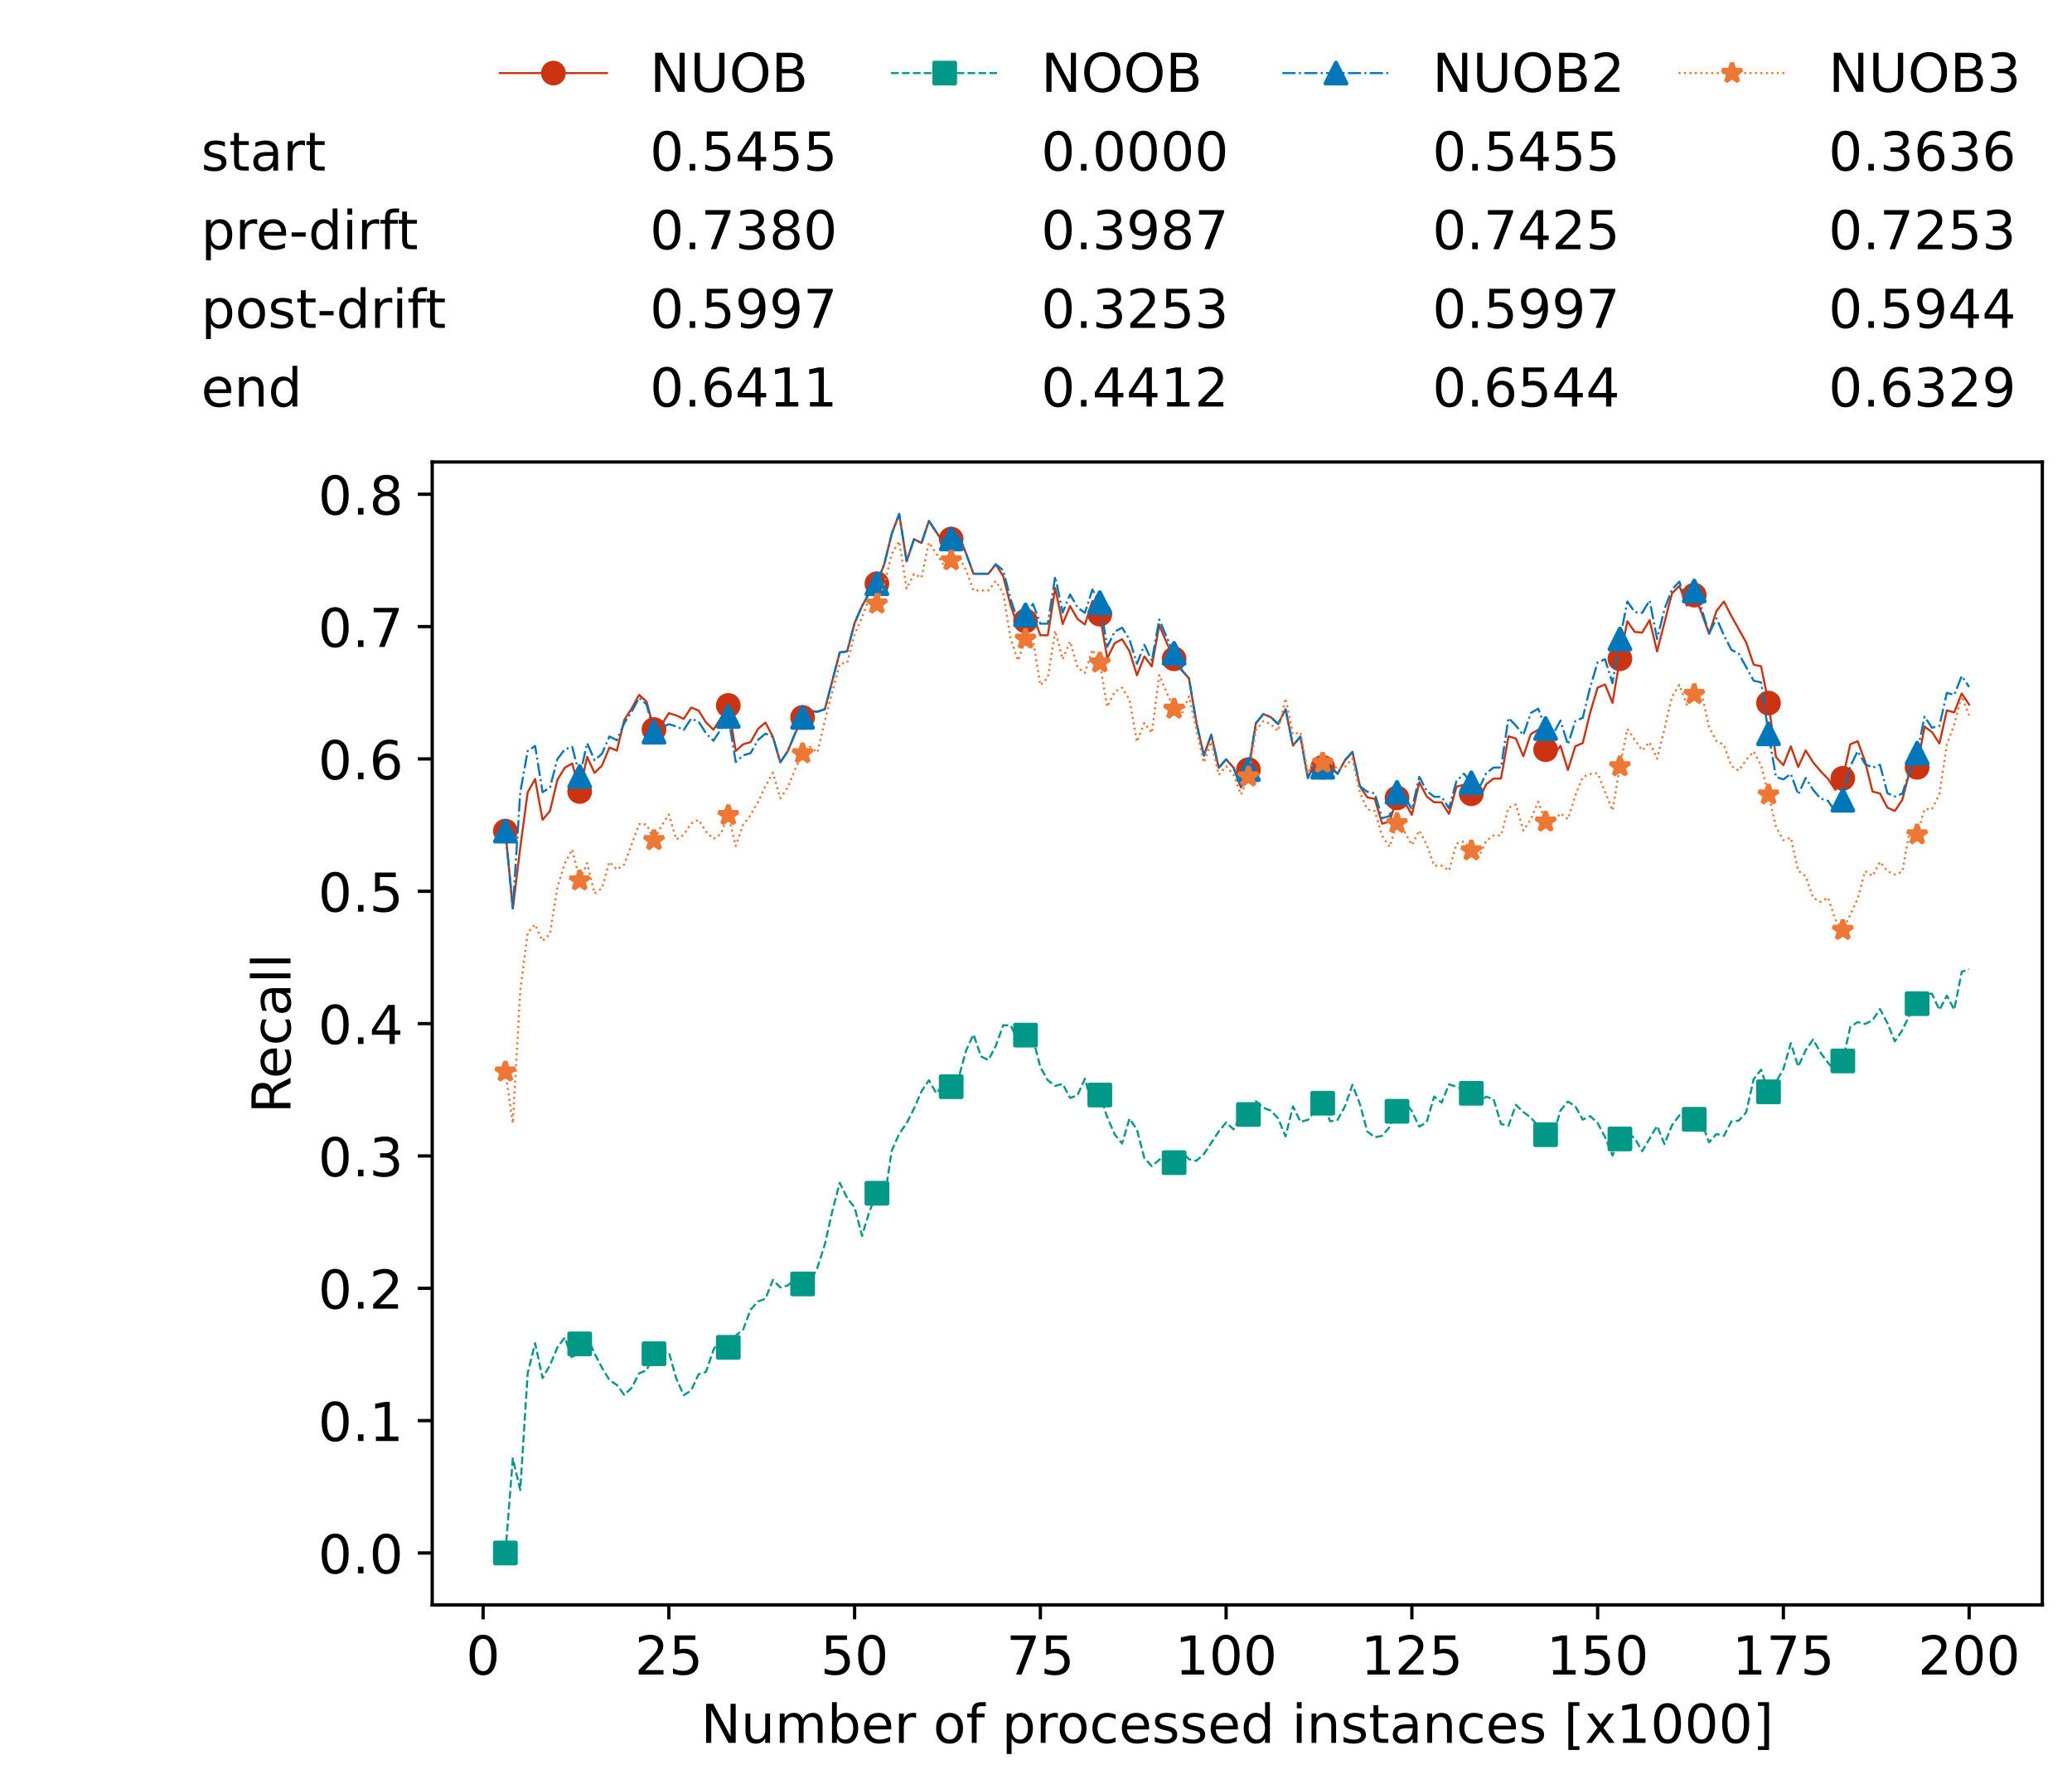 <?xml version="1.0" encoding="utf-8" standalone="no"?>
<!DOCTYPE svg PUBLIC "-//W3C//DTD SVG 1.1//EN"
  "http://www.w3.org/Graphics/SVG/1.1/DTD/svg11.dtd">
<!-- Created with matplotlib (https://matplotlib.org/) -->
<svg height="432.615pt" version="1.1" viewBox="0 0 502.65 432.615" width="502.65pt" xmlns="http://www.w3.org/2000/svg" xmlns:xlink="http://www.w3.org/1999/xlink">
 <defs>
  <style type="text/css">*{stroke-linecap:butt;stroke-linejoin:round;}</style>
 </defs>
 <g id="figure_1">
  <g id="patch_1">
   <path d="M 0 432.615 
L 502.65 432.615 
L 502.65 0 
L 0 0 
z
" style="fill:#ffffff;"/>
  </g>
  <g id="axes_1">
   <g id="patch_2">
    <path d="M 104.85 389.252 
L 495.45 389.252 
L 495.45 112.052 
L 104.85 112.052 
z
" style="fill:#ffffff;"/>
   </g>
   <g id="matplotlib.axis_1">
    <g id="xtick_1">
     <g id="line2d_1">
      <defs>
       <path d="M 0 0 
L 0 3.5 
" id="mc9d0a00dad" style="stroke:#000000;stroke-width:0.8;"/>
      </defs>
      <g>
       <use style="stroke:#000000;stroke-width:0.8;" x="117.197" xlink:href="#mc9d0a00dad" y="389.252"/>
      </g>
     </g>
     <g id="text_1">
      <!-- 0 -->
      <g transform="translate(113.061 406.13)scale(0.13 -0.13)">
       <defs>
        <path d="M 31.781 66.406 
Q 24.172 66.406 20.328 58.906 
Q 16.5 51.422 16.5 36.375 
Q 16.5 21.391 20.328 13.891 
Q 24.172 6.391 31.781 6.391 
Q 39.453 6.391 43.281 13.891 
Q 47.125 21.391 47.125 36.375 
Q 47.125 51.422 43.281 58.906 
Q 39.453 66.406 31.781 66.406 
z
M 31.781 74.219 
Q 44.047 74.219 50.516 64.516 
Q 56.984 54.828 56.984 36.375 
Q 56.984 17.969 50.516 8.266 
Q 44.047 -1.422 31.781 -1.422 
Q 19.531 -1.422 13.062 8.266 
Q 6.594 17.969 6.594 36.375 
Q 6.594 54.828 13.062 64.516 
Q 19.531 74.219 31.781 74.219 
z
" id="DejaVuSans-48"/>
       </defs>
       <use xlink:href="#DejaVuSans-48"/>
      </g>
     </g>
    </g>
    <g id="xtick_2">
     <g id="line2d_2">
      <g>
       <use style="stroke:#000000;stroke-width:0.8;" x="162.259" xlink:href="#mc9d0a00dad" y="389.252"/>
      </g>
     </g>
     <g id="text_2">
      <!-- 25 -->
      <g transform="translate(153.988 406.13)scale(0.13 -0.13)">
       <defs>
        <path d="M 19.188 8.297 
L 53.609 8.297 
L 53.609 0 
L 7.328 0 
L 7.328 8.297 
Q 12.938 14.109 22.625 23.891 
Q 32.328 33.688 34.812 36.531 
Q 39.547 41.844 41.422 45.531 
Q 43.312 49.219 43.312 52.781 
Q 43.312 58.594 39.234 62.25 
Q 35.156 65.922 28.609 65.922 
Q 23.969 65.922 18.812 64.312 
Q 13.672 62.703 7.812 59.422 
L 7.812 69.391 
Q 13.766 71.781 18.938 73 
Q 24.125 74.219 28.422 74.219 
Q 39.75 74.219 46.484 68.547 
Q 53.219 62.891 53.219 53.422 
Q 53.219 48.922 51.531 44.891 
Q 49.859 40.875 45.406 35.406 
Q 44.188 33.984 37.641 27.219 
Q 31.109 20.453 19.188 8.297 
z
" id="DejaVuSans-50"/>
        <path d="M 10.797 72.906 
L 49.516 72.906 
L 49.516 64.594 
L 19.828 64.594 
L 19.828 46.734 
Q 21.969 47.469 24.109 47.828 
Q 26.266 48.188 28.422 48.188 
Q 40.625 48.188 47.75 41.5 
Q 54.891 34.812 54.891 23.391 
Q 54.891 11.625 47.562 5.094 
Q 40.234 -1.422 26.906 -1.422 
Q 22.312 -1.422 17.547 -0.641 
Q 12.797 0.141 7.719 1.703 
L 7.719 11.625 
Q 12.109 9.234 16.797 8.062 
Q 21.484 6.891 26.703 6.891 
Q 35.156 6.891 40.078 11.328 
Q 45.016 15.766 45.016 23.391 
Q 45.016 31 40.078 35.438 
Q 35.156 39.891 26.703 39.891 
Q 22.75 39.891 18.812 39.016 
Q 14.891 38.141 10.797 36.281 
z
" id="DejaVuSans-53"/>
       </defs>
       <use xlink:href="#DejaVuSans-50"/>
       <use x="63.623" xlink:href="#DejaVuSans-53"/>
      </g>
     </g>
    </g>
    <g id="xtick_3">
     <g id="line2d_3">
      <g>
       <use style="stroke:#000000;stroke-width:0.8;" x="207.322" xlink:href="#mc9d0a00dad" y="389.252"/>
      </g>
     </g>
     <g id="text_3">
      <!-- 50 -->
      <g transform="translate(199.05 406.13)scale(0.13 -0.13)">
       <use xlink:href="#DejaVuSans-53"/>
       <use x="63.623" xlink:href="#DejaVuSans-48"/>
      </g>
     </g>
    </g>
    <g id="xtick_4">
     <g id="line2d_4">
      <g>
       <use style="stroke:#000000;stroke-width:0.8;" x="252.384" xlink:href="#mc9d0a00dad" y="389.252"/>
      </g>
     </g>
     <g id="text_4">
      <!-- 75 -->
      <g transform="translate(244.113 406.13)scale(0.13 -0.13)">
       <defs>
        <path d="M 8.203 72.906 
L 55.078 72.906 
L 55.078 68.703 
L 28.609 0 
L 18.312 0 
L 43.219 64.594 
L 8.203 64.594 
z
" id="DejaVuSans-55"/>
       </defs>
       <use xlink:href="#DejaVuSans-55"/>
       <use x="63.623" xlink:href="#DejaVuSans-53"/>
      </g>
     </g>
    </g>
    <g id="xtick_5">
     <g id="line2d_5">
      <g>
       <use style="stroke:#000000;stroke-width:0.8;" x="297.446" xlink:href="#mc9d0a00dad" y="389.252"/>
      </g>
     </g>
     <g id="text_5">
      <!-- 100 -->
      <g transform="translate(285.039 406.13)scale(0.13 -0.13)">
       <defs>
        <path d="M 12.406 8.297 
L 28.516 8.297 
L 28.516 63.922 
L 10.984 60.406 
L 10.984 69.391 
L 28.422 72.906 
L 38.281 72.906 
L 38.281 8.297 
L 54.391 8.297 
L 54.391 0 
L 12.406 0 
z
" id="DejaVuSans-49"/>
       </defs>
       <use xlink:href="#DejaVuSans-49"/>
       <use x="63.623" xlink:href="#DejaVuSans-48"/>
       <use x="127.246" xlink:href="#DejaVuSans-48"/>
      </g>
     </g>
    </g>
    <g id="xtick_6">
     <g id="line2d_6">
      <g>
       <use style="stroke:#000000;stroke-width:0.8;" x="342.509" xlink:href="#mc9d0a00dad" y="389.252"/>
      </g>
     </g>
     <g id="text_6">
      <!-- 125 -->
      <g transform="translate(330.102 406.13)scale(0.13 -0.13)">
       <use xlink:href="#DejaVuSans-49"/>
       <use x="63.623" xlink:href="#DejaVuSans-50"/>
       <use x="127.246" xlink:href="#DejaVuSans-53"/>
      </g>
     </g>
    </g>
    <g id="xtick_7">
     <g id="line2d_7">
      <g>
       <use style="stroke:#000000;stroke-width:0.8;" x="387.571" xlink:href="#mc9d0a00dad" y="389.252"/>
      </g>
     </g>
     <g id="text_7">
      <!-- 150 -->
      <g transform="translate(375.164 406.13)scale(0.13 -0.13)">
       <use xlink:href="#DejaVuSans-49"/>
       <use x="63.623" xlink:href="#DejaVuSans-53"/>
       <use x="127.246" xlink:href="#DejaVuSans-48"/>
      </g>
     </g>
    </g>
    <g id="xtick_8">
     <g id="line2d_8">
      <g>
       <use style="stroke:#000000;stroke-width:0.8;" x="432.633" xlink:href="#mc9d0a00dad" y="389.252"/>
      </g>
     </g>
     <g id="text_8">
      <!-- 175 -->
      <g transform="translate(420.226 406.13)scale(0.13 -0.13)">
       <use xlink:href="#DejaVuSans-49"/>
       <use x="63.623" xlink:href="#DejaVuSans-55"/>
       <use x="127.246" xlink:href="#DejaVuSans-53"/>
      </g>
     </g>
    </g>
    <g id="xtick_9">
     <g id="line2d_9">
      <g>
       <use style="stroke:#000000;stroke-width:0.8;" x="477.695" xlink:href="#mc9d0a00dad" y="389.252"/>
      </g>
     </g>
     <g id="text_9">
      <!-- 200 -->
      <g transform="translate(465.289 406.13)scale(0.13 -0.13)">
       <use xlink:href="#DejaVuSans-50"/>
       <use x="63.623" xlink:href="#DejaVuSans-48"/>
       <use x="127.246" xlink:href="#DejaVuSans-48"/>
      </g>
     </g>
    </g>
    <g id="text_10">
     <!-- Number of processed instances [x1000] -->
     <g transform="translate(170.025 422.711)scale(0.13 -0.13)">
      <defs>
       <path d="M 9.812 72.906 
L 23.094 72.906 
L 55.422 11.922 
L 55.422 72.906 
L 64.984 72.906 
L 64.984 0 
L 51.703 0 
L 19.391 60.984 
L 19.391 0 
L 9.812 0 
z
" id="DejaVuSans-78"/>
       <path d="M 8.5 21.578 
L 8.5 54.688 
L 17.484 54.688 
L 17.484 21.922 
Q 17.484 14.156 20.5 10.266 
Q 23.531 6.391 29.594 6.391 
Q 36.859 6.391 41.078 11.031 
Q 45.312 15.672 45.312 23.688 
L 45.312 54.688 
L 54.297 54.688 
L 54.297 0 
L 45.312 0 
L 45.312 8.406 
Q 42.047 3.422 37.719 1 
Q 33.406 -1.422 27.688 -1.422 
Q 18.266 -1.422 13.375 4.438 
Q 8.5 10.297 8.5 21.578 
z
M 31.109 56 
z
" id="DejaVuSans-117"/>
       <path d="M 52 44.188 
Q 55.375 50.25 60.062 53.125 
Q 64.75 56 71.094 56 
Q 79.641 56 84.281 50.016 
Q 88.922 44.047 88.922 33.016 
L 88.922 0 
L 79.891 0 
L 79.891 32.719 
Q 79.891 40.578 77.094 44.375 
Q 74.312 48.188 68.609 48.188 
Q 61.625 48.188 57.562 43.547 
Q 53.516 38.922 53.516 30.906 
L 53.516 0 
L 44.484 0 
L 44.484 32.719 
Q 44.484 40.625 41.703 44.406 
Q 38.922 48.188 33.109 48.188 
Q 26.219 48.188 22.156 43.531 
Q 18.109 38.875 18.109 30.906 
L 18.109 0 
L 9.078 0 
L 9.078 54.688 
L 18.109 54.688 
L 18.109 46.188 
Q 21.188 51.219 25.484 53.609 
Q 29.781 56 35.688 56 
Q 41.656 56 45.828 52.969 
Q 50 49.953 52 44.188 
z
" id="DejaVuSans-109"/>
       <path d="M 48.688 27.297 
Q 48.688 37.203 44.609 42.844 
Q 40.531 48.484 33.406 48.484 
Q 26.266 48.484 22.188 42.844 
Q 18.109 37.203 18.109 27.297 
Q 18.109 17.391 22.188 11.75 
Q 26.266 6.109 33.406 6.109 
Q 40.531 6.109 44.609 11.75 
Q 48.688 17.391 48.688 27.297 
z
M 18.109 46.391 
Q 20.953 51.266 25.266 53.625 
Q 29.594 56 35.594 56 
Q 45.562 56 51.781 48.094 
Q 58.016 40.188 58.016 27.297 
Q 58.016 14.406 51.781 6.484 
Q 45.562 -1.422 35.594 -1.422 
Q 29.594 -1.422 25.266 0.953 
Q 20.953 3.328 18.109 8.203 
L 18.109 0 
L 9.078 0 
L 9.078 75.984 
L 18.109 75.984 
z
" id="DejaVuSans-98"/>
       <path d="M 56.203 29.594 
L 56.203 25.203 
L 14.891 25.203 
Q 15.484 15.922 20.484 11.062 
Q 25.484 6.203 34.422 6.203 
Q 39.594 6.203 44.453 7.469 
Q 49.312 8.734 54.109 11.281 
L 54.109 2.781 
Q 49.266 0.734 44.188 -0.344 
Q 39.109 -1.422 33.891 -1.422 
Q 20.797 -1.422 13.156 6.188 
Q 5.516 13.812 5.516 26.812 
Q 5.516 40.234 12.766 48.109 
Q 20.016 56 32.328 56 
Q 43.359 56 49.781 48.891 
Q 56.203 41.797 56.203 29.594 
z
M 47.219 32.234 
Q 47.125 39.594 43.094 43.984 
Q 39.062 48.391 32.422 48.391 
Q 24.906 48.391 20.391 44.141 
Q 15.875 39.891 15.188 32.172 
z
" id="DejaVuSans-101"/>
       <path d="M 41.109 46.297 
Q 39.594 47.172 37.812 47.578 
Q 36.031 48 33.891 48 
Q 26.266 48 22.188 43.047 
Q 18.109 38.094 18.109 28.812 
L 18.109 0 
L 9.078 0 
L 9.078 54.688 
L 18.109 54.688 
L 18.109 46.188 
Q 20.953 51.172 25.484 53.578 
Q 30.031 56 36.531 56 
Q 37.453 56 38.578 55.875 
Q 39.703 55.766 41.062 55.516 
z
" id="DejaVuSans-114"/>
       <path id="DejaVuSans-32"/>
       <path d="M 30.609 48.391 
Q 23.391 48.391 19.188 42.75 
Q 14.984 37.109 14.984 27.297 
Q 14.984 17.484 19.156 11.844 
Q 23.344 6.203 30.609 6.203 
Q 37.797 6.203 41.984 11.859 
Q 46.188 17.531 46.188 27.297 
Q 46.188 37.016 41.984 42.703 
Q 37.797 48.391 30.609 48.391 
z
M 30.609 56 
Q 42.328 56 49.016 48.375 
Q 55.719 40.766 55.719 27.297 
Q 55.719 13.875 49.016 6.219 
Q 42.328 -1.422 30.609 -1.422 
Q 18.844 -1.422 12.172 6.219 
Q 5.516 13.875 5.516 27.297 
Q 5.516 40.766 12.172 48.375 
Q 18.844 56 30.609 56 
z
" id="DejaVuSans-111"/>
       <path d="M 37.109 75.984 
L 37.109 68.5 
L 28.516 68.5 
Q 23.688 68.5 21.797 66.547 
Q 19.922 64.594 19.922 59.516 
L 19.922 54.688 
L 34.719 54.688 
L 34.719 47.703 
L 19.922 47.703 
L 19.922 0 
L 10.891 0 
L 10.891 47.703 
L 2.297 47.703 
L 2.297 54.688 
L 10.891 54.688 
L 10.891 58.5 
Q 10.891 67.625 15.141 71.797 
Q 19.391 75.984 28.609 75.984 
z
" id="DejaVuSans-102"/>
       <path d="M 18.109 8.203 
L 18.109 -20.797 
L 9.078 -20.797 
L 9.078 54.688 
L 18.109 54.688 
L 18.109 46.391 
Q 20.953 51.266 25.266 53.625 
Q 29.594 56 35.594 56 
Q 45.562 56 51.781 48.094 
Q 58.016 40.188 58.016 27.297 
Q 58.016 14.406 51.781 6.484 
Q 45.562 -1.422 35.594 -1.422 
Q 29.594 -1.422 25.266 0.953 
Q 20.953 3.328 18.109 8.203 
z
M 48.688 27.297 
Q 48.688 37.203 44.609 42.844 
Q 40.531 48.484 33.406 48.484 
Q 26.266 48.484 22.188 42.844 
Q 18.109 37.203 18.109 27.297 
Q 18.109 17.391 22.188 11.75 
Q 26.266 6.109 33.406 6.109 
Q 40.531 6.109 44.609 11.75 
Q 48.688 17.391 48.688 27.297 
z
" id="DejaVuSans-112"/>
       <path d="M 48.781 52.594 
L 48.781 44.188 
Q 44.969 46.297 41.141 47.344 
Q 37.312 48.391 33.406 48.391 
Q 24.656 48.391 19.812 42.844 
Q 14.984 37.312 14.984 27.297 
Q 14.984 17.281 19.812 11.734 
Q 24.656 6.203 33.406 6.203 
Q 37.312 6.203 41.141 7.25 
Q 44.969 8.297 48.781 10.406 
L 48.781 2.094 
Q 45.016 0.344 40.984 -0.531 
Q 36.969 -1.422 32.422 -1.422 
Q 20.062 -1.422 12.781 6.344 
Q 5.516 14.109 5.516 27.297 
Q 5.516 40.672 12.859 48.328 
Q 20.219 56 33.016 56 
Q 37.156 56 41.109 55.141 
Q 45.062 54.297 48.781 52.594 
z
" id="DejaVuSans-99"/>
       <path d="M 44.281 53.078 
L 44.281 44.578 
Q 40.484 46.531 36.375 47.5 
Q 32.281 48.484 27.875 48.484 
Q 21.188 48.484 17.844 46.438 
Q 14.5 44.391 14.5 40.281 
Q 14.5 37.156 16.891 35.375 
Q 19.281 33.594 26.516 31.984 
L 29.594 31.297 
Q 39.156 29.25 43.188 25.516 
Q 47.219 21.781 47.219 15.094 
Q 47.219 7.469 41.188 3.016 
Q 35.156 -1.422 24.609 -1.422 
Q 20.219 -1.422 15.453 -0.562 
Q 10.688 0.297 5.422 2 
L 5.422 11.281 
Q 10.406 8.688 15.234 7.391 
Q 20.062 6.109 24.812 6.109 
Q 31.156 6.109 34.562 8.281 
Q 37.984 10.453 37.984 14.406 
Q 37.984 18.062 35.516 20.016 
Q 33.062 21.969 24.703 23.781 
L 21.578 24.516 
Q 13.234 26.266 9.516 29.906 
Q 5.812 33.547 5.812 39.891 
Q 5.812 47.609 11.281 51.797 
Q 16.75 56 26.812 56 
Q 31.781 56 36.172 55.266 
Q 40.578 54.547 44.281 53.078 
z
" id="DejaVuSans-115"/>
       <path d="M 45.406 46.391 
L 45.406 75.984 
L 54.391 75.984 
L 54.391 0 
L 45.406 0 
L 45.406 8.203 
Q 42.578 3.328 38.25 0.953 
Q 33.938 -1.422 27.875 -1.422 
Q 17.969 -1.422 11.734 6.484 
Q 5.516 14.406 5.516 27.297 
Q 5.516 40.188 11.734 48.094 
Q 17.969 56 27.875 56 
Q 33.938 56 38.25 53.625 
Q 42.578 51.266 45.406 46.391 
z
M 14.797 27.297 
Q 14.797 17.391 18.875 11.75 
Q 22.953 6.109 30.078 6.109 
Q 37.203 6.109 41.297 11.75 
Q 45.406 17.391 45.406 27.297 
Q 45.406 37.203 41.297 42.844 
Q 37.203 48.484 30.078 48.484 
Q 22.953 48.484 18.875 42.844 
Q 14.797 37.203 14.797 27.297 
z
" id="DejaVuSans-100"/>
       <path d="M 9.422 54.688 
L 18.406 54.688 
L 18.406 0 
L 9.422 0 
z
M 9.422 75.984 
L 18.406 75.984 
L 18.406 64.594 
L 9.422 64.594 
z
" id="DejaVuSans-105"/>
       <path d="M 54.891 33.016 
L 54.891 0 
L 45.906 0 
L 45.906 32.719 
Q 45.906 40.484 42.875 44.328 
Q 39.844 48.188 33.797 48.188 
Q 26.516 48.188 22.312 43.547 
Q 18.109 38.922 18.109 30.906 
L 18.109 0 
L 9.078 0 
L 9.078 54.688 
L 18.109 54.688 
L 18.109 46.188 
Q 21.344 51.125 25.703 53.562 
Q 30.078 56 35.797 56 
Q 45.219 56 50.047 50.172 
Q 54.891 44.344 54.891 33.016 
z
" id="DejaVuSans-110"/>
       <path d="M 18.312 70.219 
L 18.312 54.688 
L 36.812 54.688 
L 36.812 47.703 
L 18.312 47.703 
L 18.312 18.016 
Q 18.312 11.328 20.141 9.422 
Q 21.969 7.516 27.594 7.516 
L 36.812 7.516 
L 36.812 0 
L 27.594 0 
Q 17.188 0 13.234 3.875 
Q 9.281 7.766 9.281 18.016 
L 9.281 47.703 
L 2.688 47.703 
L 2.688 54.688 
L 9.281 54.688 
L 9.281 70.219 
z
" id="DejaVuSans-116"/>
       <path d="M 34.281 27.484 
Q 23.391 27.484 19.188 25 
Q 14.984 22.516 14.984 16.5 
Q 14.984 11.719 18.141 8.906 
Q 21.297 6.109 26.703 6.109 
Q 34.188 6.109 38.703 11.406 
Q 43.219 16.703 43.219 25.484 
L 43.219 27.484 
z
M 52.203 31.203 
L 52.203 0 
L 43.219 0 
L 43.219 8.297 
Q 40.141 3.328 35.547 0.953 
Q 30.953 -1.422 24.312 -1.422 
Q 15.922 -1.422 10.953 3.297 
Q 6 8.016 6 15.922 
Q 6 25.141 12.172 29.828 
Q 18.359 34.516 30.609 34.516 
L 43.219 34.516 
L 43.219 35.406 
Q 43.219 41.609 39.141 45 
Q 35.062 48.391 27.688 48.391 
Q 23 48.391 18.547 47.266 
Q 14.109 46.141 10.016 43.891 
L 10.016 52.203 
Q 14.938 54.109 19.578 55.047 
Q 24.219 56 28.609 56 
Q 40.484 56 46.344 49.844 
Q 52.203 43.703 52.203 31.203 
z
" id="DejaVuSans-97"/>
       <path d="M 8.594 75.984 
L 29.297 75.984 
L 29.297 69 
L 17.578 69 
L 17.578 -6.203 
L 29.297 -6.203 
L 29.297 -13.188 
L 8.594 -13.188 
z
" id="DejaVuSans-91"/>
       <path d="M 54.891 54.688 
L 35.109 28.078 
L 55.906 0 
L 45.312 0 
L 29.391 21.484 
L 13.484 0 
L 2.875 0 
L 24.125 28.609 
L 4.688 54.688 
L 15.281 54.688 
L 29.781 35.203 
L 44.281 54.688 
z
" id="DejaVuSans-120"/>
       <path d="M 30.422 75.984 
L 30.422 -13.188 
L 9.719 -13.188 
L 9.719 -6.203 
L 21.391 -6.203 
L 21.391 69 
L 9.719 69 
L 9.719 75.984 
z
" id="DejaVuSans-93"/>
      </defs>
      <use xlink:href="#DejaVuSans-78"/>
      <use x="74.805" xlink:href="#DejaVuSans-117"/>
      <use x="138.184" xlink:href="#DejaVuSans-109"/>
      <use x="235.596" xlink:href="#DejaVuSans-98"/>
      <use x="299.072" xlink:href="#DejaVuSans-101"/>
      <use x="360.596" xlink:href="#DejaVuSans-114"/>
      <use x="401.709" xlink:href="#DejaVuSans-32"/>
      <use x="433.496" xlink:href="#DejaVuSans-111"/>
      <use x="494.678" xlink:href="#DejaVuSans-102"/>
      <use x="529.883" xlink:href="#DejaVuSans-32"/>
      <use x="561.67" xlink:href="#DejaVuSans-112"/>
      <use x="625.146" xlink:href="#DejaVuSans-114"/>
      <use x="664.01" xlink:href="#DejaVuSans-111"/>
      <use x="725.191" xlink:href="#DejaVuSans-99"/>
      <use x="780.172" xlink:href="#DejaVuSans-101"/>
      <use x="841.695" xlink:href="#DejaVuSans-115"/>
      <use x="893.795" xlink:href="#DejaVuSans-115"/>
      <use x="945.895" xlink:href="#DejaVuSans-101"/>
      <use x="1007.418" xlink:href="#DejaVuSans-100"/>
      <use x="1070.895" xlink:href="#DejaVuSans-32"/>
      <use x="1102.682" xlink:href="#DejaVuSans-105"/>
      <use x="1130.465" xlink:href="#DejaVuSans-110"/>
      <use x="1193.844" xlink:href="#DejaVuSans-115"/>
      <use x="1245.943" xlink:href="#DejaVuSans-116"/>
      <use x="1285.152" xlink:href="#DejaVuSans-97"/>
      <use x="1346.432" xlink:href="#DejaVuSans-110"/>
      <use x="1409.811" xlink:href="#DejaVuSans-99"/>
      <use x="1464.791" xlink:href="#DejaVuSans-101"/>
      <use x="1526.314" xlink:href="#DejaVuSans-115"/>
      <use x="1578.414" xlink:href="#DejaVuSans-32"/>
      <use x="1610.201" xlink:href="#DejaVuSans-91"/>
      <use x="1649.215" xlink:href="#DejaVuSans-120"/>
      <use x="1708.395" xlink:href="#DejaVuSans-49"/>
      <use x="1772.018" xlink:href="#DejaVuSans-48"/>
      <use x="1835.641" xlink:href="#DejaVuSans-48"/>
      <use x="1899.264" xlink:href="#DejaVuSans-48"/>
      <use x="1962.887" xlink:href="#DejaVuSans-93"/>
     </g>
    </g>
   </g>
   <g id="matplotlib.axis_2">
    <g id="ytick_1">
     <g id="line2d_10">
      <defs>
       <path d="M 0 0 
L -3.5 0 
" id="m2d7436c072" style="stroke:#000000;stroke-width:0.8;"/>
      </defs>
      <g>
       <use style="stroke:#000000;stroke-width:0.8;" x="104.85" xlink:href="#m2d7436c072" y="376.652"/>
      </g>
     </g>
     <g id="text_11">
      <!-- 0.0 -->
      <g transform="translate(77.176 381.591)scale(0.13 -0.13)">
       <defs>
        <path d="M 10.688 12.406 
L 21 12.406 
L 21 0 
L 10.688 0 
z
" id="DejaVuSans-46"/>
       </defs>
       <use xlink:href="#DejaVuSans-48"/>
       <use x="63.623" xlink:href="#DejaVuSans-46"/>
       <use x="95.41" xlink:href="#DejaVuSans-48"/>
      </g>
     </g>
    </g>
    <g id="ytick_2">
     <g id="line2d_11">
      <g>
       <use style="stroke:#000000;stroke-width:0.8;" x="104.85" xlink:href="#m2d7436c072" y="344.554"/>
      </g>
     </g>
     <g id="text_12">
      <!-- 0.1 -->
      <g transform="translate(77.176 349.493)scale(0.13 -0.13)">
       <use xlink:href="#DejaVuSans-48"/>
       <use x="63.623" xlink:href="#DejaVuSans-46"/>
       <use x="95.41" xlink:href="#DejaVuSans-49"/>
      </g>
     </g>
    </g>
    <g id="ytick_3">
     <g id="line2d_12">
      <g>
       <use style="stroke:#000000;stroke-width:0.8;" x="104.85" xlink:href="#m2d7436c072" y="312.456"/>
      </g>
     </g>
     <g id="text_13">
      <!-- 0.2 -->
      <g transform="translate(77.176 317.395)scale(0.13 -0.13)">
       <use xlink:href="#DejaVuSans-48"/>
       <use x="63.623" xlink:href="#DejaVuSans-46"/>
       <use x="95.41" xlink:href="#DejaVuSans-50"/>
      </g>
     </g>
    </g>
    <g id="ytick_4">
     <g id="line2d_13">
      <g>
       <use style="stroke:#000000;stroke-width:0.8;" x="104.85" xlink:href="#m2d7436c072" y="280.359"/>
      </g>
     </g>
     <g id="text_14">
      <!-- 0.3 -->
      <g transform="translate(77.176 285.298)scale(0.13 -0.13)">
       <defs>
        <path d="M 40.578 39.312 
Q 47.656 37.797 51.625 33 
Q 55.609 28.219 55.609 21.188 
Q 55.609 10.406 48.188 4.484 
Q 40.766 -1.422 27.094 -1.422 
Q 22.516 -1.422 17.656 -0.516 
Q 12.797 0.391 7.625 2.203 
L 7.625 11.719 
Q 11.719 9.328 16.594 8.109 
Q 21.484 6.891 26.812 6.891 
Q 36.078 6.891 40.938 10.547 
Q 45.797 14.203 45.797 21.188 
Q 45.797 27.641 41.281 31.266 
Q 36.766 34.906 28.719 34.906 
L 20.219 34.906 
L 20.219 43.016 
L 29.109 43.016 
Q 36.375 43.016 40.234 45.922 
Q 44.094 48.828 44.094 54.297 
Q 44.094 59.906 40.109 62.906 
Q 36.141 65.922 28.719 65.922 
Q 24.656 65.922 20.016 65.031 
Q 15.375 64.156 9.812 62.312 
L 9.812 71.094 
Q 15.438 72.656 20.344 73.438 
Q 25.25 74.219 29.594 74.219 
Q 40.828 74.219 47.359 69.109 
Q 53.906 64.016 53.906 55.328 
Q 53.906 49.266 50.438 45.094 
Q 46.969 40.922 40.578 39.312 
z
" id="DejaVuSans-51"/>
       </defs>
       <use xlink:href="#DejaVuSans-48"/>
       <use x="63.623" xlink:href="#DejaVuSans-46"/>
       <use x="95.41" xlink:href="#DejaVuSans-51"/>
      </g>
     </g>
    </g>
    <g id="ytick_5">
     <g id="line2d_14">
      <g>
       <use style="stroke:#000000;stroke-width:0.8;" x="104.85" xlink:href="#m2d7436c072" y="248.261"/>
      </g>
     </g>
     <g id="text_15">
      <!-- 0.4 -->
      <g transform="translate(77.176 253.2)scale(0.13 -0.13)">
       <defs>
        <path d="M 37.797 64.312 
L 12.891 25.391 
L 37.797 25.391 
z
M 35.203 72.906 
L 47.609 72.906 
L 47.609 25.391 
L 58.016 25.391 
L 58.016 17.188 
L 47.609 17.188 
L 47.609 0 
L 37.797 0 
L 37.797 17.188 
L 4.891 17.188 
L 4.891 26.703 
z
" id="DejaVuSans-52"/>
       </defs>
       <use xlink:href="#DejaVuSans-48"/>
       <use x="63.623" xlink:href="#DejaVuSans-46"/>
       <use x="95.41" xlink:href="#DejaVuSans-52"/>
      </g>
     </g>
    </g>
    <g id="ytick_6">
     <g id="line2d_15">
      <g>
       <use style="stroke:#000000;stroke-width:0.8;" x="104.85" xlink:href="#m2d7436c072" y="216.163"/>
      </g>
     </g>
     <g id="text_16">
      <!-- 0.5 -->
      <g transform="translate(77.176 221.102)scale(0.13 -0.13)">
       <use xlink:href="#DejaVuSans-48"/>
       <use x="63.623" xlink:href="#DejaVuSans-46"/>
       <use x="95.41" xlink:href="#DejaVuSans-53"/>
      </g>
     </g>
    </g>
    <g id="ytick_7">
     <g id="line2d_16">
      <g>
       <use style="stroke:#000000;stroke-width:0.8;" x="104.85" xlink:href="#m2d7436c072" y="184.065"/>
      </g>
     </g>
     <g id="text_17">
      <!-- 0.6 -->
      <g transform="translate(77.176 189.004)scale(0.13 -0.13)">
       <defs>
        <path d="M 33.016 40.375 
Q 26.375 40.375 22.484 35.828 
Q 18.609 31.297 18.609 23.391 
Q 18.609 15.531 22.484 10.953 
Q 26.375 6.391 33.016 6.391 
Q 39.656 6.391 43.531 10.953 
Q 47.406 15.531 47.406 23.391 
Q 47.406 31.297 43.531 35.828 
Q 39.656 40.375 33.016 40.375 
z
M 52.594 71.297 
L 52.594 62.312 
Q 48.875 64.062 45.094 64.984 
Q 41.312 65.922 37.594 65.922 
Q 27.828 65.922 22.672 59.328 
Q 17.531 52.734 16.797 39.406 
Q 19.672 43.656 24.016 45.922 
Q 28.375 48.188 33.594 48.188 
Q 44.578 48.188 50.953 41.516 
Q 57.328 34.859 57.328 23.391 
Q 57.328 12.156 50.688 5.359 
Q 44.047 -1.422 33.016 -1.422 
Q 20.359 -1.422 13.672 8.266 
Q 6.984 17.969 6.984 36.375 
Q 6.984 53.656 15.188 63.938 
Q 23.391 74.219 37.203 74.219 
Q 40.922 74.219 44.703 73.484 
Q 48.484 72.75 52.594 71.297 
z
" id="DejaVuSans-54"/>
       </defs>
       <use xlink:href="#DejaVuSans-48"/>
       <use x="63.623" xlink:href="#DejaVuSans-46"/>
       <use x="95.41" xlink:href="#DejaVuSans-54"/>
      </g>
     </g>
    </g>
    <g id="ytick_8">
     <g id="line2d_17">
      <g>
       <use style="stroke:#000000;stroke-width:0.8;" x="104.85" xlink:href="#m2d7436c072" y="151.968"/>
      </g>
     </g>
     <g id="text_18">
      <!-- 0.7 -->
      <g transform="translate(77.176 156.907)scale(0.13 -0.13)">
       <use xlink:href="#DejaVuSans-48"/>
       <use x="63.623" xlink:href="#DejaVuSans-46"/>
       <use x="95.41" xlink:href="#DejaVuSans-55"/>
      </g>
     </g>
    </g>
    <g id="ytick_9">
     <g id="line2d_18">
      <g>
       <use style="stroke:#000000;stroke-width:0.8;" x="104.85" xlink:href="#m2d7436c072" y="119.87"/>
      </g>
     </g>
     <g id="text_19">
      <!-- 0.8 -->
      <g transform="translate(77.176 124.809)scale(0.13 -0.13)">
       <defs>
        <path d="M 31.781 34.625 
Q 24.75 34.625 20.719 30.859 
Q 16.703 27.094 16.703 20.516 
Q 16.703 13.922 20.719 10.156 
Q 24.75 6.391 31.781 6.391 
Q 38.812 6.391 42.859 10.172 
Q 46.922 13.969 46.922 20.516 
Q 46.922 27.094 42.891 30.859 
Q 38.875 34.625 31.781 34.625 
z
M 21.922 38.812 
Q 15.578 40.375 12.031 44.719 
Q 8.5 49.078 8.5 55.328 
Q 8.5 64.062 14.719 69.141 
Q 20.953 74.219 31.781 74.219 
Q 42.672 74.219 48.875 69.141 
Q 55.078 64.062 55.078 55.328 
Q 55.078 49.078 51.531 44.719 
Q 48 40.375 41.703 38.812 
Q 48.828 37.156 52.797 32.312 
Q 56.781 27.484 56.781 20.516 
Q 56.781 9.906 50.312 4.234 
Q 43.844 -1.422 31.781 -1.422 
Q 19.734 -1.422 13.25 4.234 
Q 6.781 9.906 6.781 20.516 
Q 6.781 27.484 10.781 32.312 
Q 14.797 37.156 21.922 38.812 
z
M 18.312 54.391 
Q 18.312 48.734 21.844 45.562 
Q 25.391 42.391 31.781 42.391 
Q 38.141 42.391 41.719 45.562 
Q 45.312 48.734 45.312 54.391 
Q 45.312 60.062 41.719 63.234 
Q 38.141 66.406 31.781 66.406 
Q 25.391 66.406 21.844 63.234 
Q 18.312 60.062 18.312 54.391 
z
" id="DejaVuSans-56"/>
       </defs>
       <use xlink:href="#DejaVuSans-48"/>
       <use x="63.623" xlink:href="#DejaVuSans-46"/>
       <use x="95.41" xlink:href="#DejaVuSans-56"/>
      </g>
     </g>
    </g>
    <g id="text_20">
     <!-- Recall -->
     <g transform="translate(70.472 270.044)rotate(-90)scale(0.13 -0.13)">
      <defs>
       <path d="M 44.391 34.188 
Q 47.562 33.109 50.562 29.594 
Q 53.562 26.078 56.594 19.922 
L 66.609 0 
L 56 0 
L 46.688 18.703 
Q 43.062 26.031 39.672 28.422 
Q 36.281 30.812 30.422 30.812 
L 19.672 30.812 
L 19.672 0 
L 9.812 0 
L 9.812 72.906 
L 32.078 72.906 
Q 44.578 72.906 50.734 67.672 
Q 56.891 62.453 56.891 51.906 
Q 56.891 45.016 53.688 40.469 
Q 50.484 35.938 44.391 34.188 
z
M 19.672 64.797 
L 19.672 38.922 
L 32.078 38.922 
Q 39.203 38.922 42.844 42.219 
Q 46.484 45.516 46.484 51.906 
Q 46.484 58.297 42.844 61.547 
Q 39.203 64.797 32.078 64.797 
z
" id="DejaVuSans-82"/>
       <path d="M 9.422 75.984 
L 18.406 75.984 
L 18.406 0 
L 9.422 0 
z
" id="DejaVuSans-108"/>
      </defs>
      <use xlink:href="#DejaVuSans-82"/>
      <use x="64.982" xlink:href="#DejaVuSans-101"/>
      <use x="126.506" xlink:href="#DejaVuSans-99"/>
      <use x="181.486" xlink:href="#DejaVuSans-97"/>
      <use x="242.766" xlink:href="#DejaVuSans-108"/>
      <use x="270.549" xlink:href="#DejaVuSans-108"/>
     </g>
    </g>
   </g>
   <g id="line2d_19"/>
   <g id="line2d_20"/>
   <g id="line2d_21"/>
   <g id="line2d_22"/>
   <g id="line2d_23"/>
   <g id="line2d_24">
    <path clip-path="url(#pb3afc5def2)" d="M 122.605 201.573 
L 124.407 220.332 
L 126.21 205.568 
L 128.012 192.168 
L 129.815 188.942 
L 131.617 198.829 
L 133.419 196.72 
L 135.222 189.12 
L 137.024 186.18 
L 138.827 185.166 
L 140.629 191.963 
L 142.432 183.578 
L 144.234 187.456 
L 146.037 185.686 
L 147.839 181.298 
L 149.642 182.044 
L 151.444 174.61 
L 153.247 171.824 
L 155.049 168.526 
L 156.852 170.179 
L 158.654 176.927 
L 160.457 175.78 
L 162.259 172.972 
L 164.062 173.507 
L 165.864 174.366 
L 167.667 171.615 
L 169.469 172.329 
L 171.272 175.194 
L 173.074 176.978 
L 174.877 174.169 
L 176.679 171.089 
L 178.482 182.145 
L 180.284 180.524 
L 182.087 179.989 
L 183.889 176.779 
L 185.692 175.251 
L 187.494 178.69 
L 189.297 184.88 
L 191.099 182.205 
L 192.902 177.828 
L 194.704 173.998 
L 196.507 172.393 
L 198.309 172.623 
L 200.112 171.993 
L 203.717 158.237 
L 205.519 157.982 
L 207.322 151.104 
L 209.124 146.981 
L 210.927 143.771 
L 212.729 141.576 
L 214.532 136.761 
L 216.334 129.466 
L 218.137 124.652 
L 219.939 136.115 
L 221.742 130.766 
L 223.544 131.704 
L 225.347 126.354 
L 228.952 131.775 
L 232.557 129.663 
L 234.359 134.248 
L 236.162 139.158 
L 239.767 139.158 
L 241.569 136.865 
L 243.372 139.783 
L 245.174 146.804 
L 246.976 152.154 
L 248.779 150.594 
L 250.581 149.257 
L 252.384 154.072 
L 254.186 154.072 
L 255.989 142.608 
L 257.791 151.362 
L 259.594 146.985 
L 261.396 150.113 
L 263.199 151.45 
L 265.001 145.786 
L 266.804 148.96 
L 268.606 159.659 
L 270.409 156.012 
L 272.211 155.024 
L 274.014 157.942 
L 275.816 163.778 
L 277.619 159.193 
L 279.421 161.625 
L 281.224 151.594 
L 283.026 155.874 
L 284.829 159.79 
L 286.631 162.465 
L 288.434 164.528 
L 290.236 175.227 
L 292.039 183.252 
L 293.841 178.202 
L 295.644 186.226 
L 297.446 184.168 
L 299.249 186.175 
L 301.051 190.989 
L 302.854 186.668 
L 304.656 175.434 
L 306.459 173.197 
L 308.261 173.917 
L 310.064 175.585 
L 311.866 172.041 
L 313.669 180.795 
L 315.471 178.655 
L 317.274 188.686 
L 319.076 184.893 
L 320.879 186.094 
L 322.681 185.903 
L 324.484 187.667 
L 326.286 184.375 
L 328.089 182.368 
L 329.891 190.702 
L 331.694 193.376 
L 333.496 193.758 
L 335.299 199.777 
L 337.101 199.242 
L 338.904 193.51 
L 340.706 194.427 
L 342.509 197.637 
L 344.311 189.734 
L 346.114 193.173 
L 347.916 194.584 
L 349.719 194.584 
L 351.521 197.393 
L 353.324 190.801 
L 355.126 190.315 
L 356.928 192.518 
L 358.731 194.046 
L 360.533 190.219 
L 362.336 188.83 
L 364.138 188.83 
L 365.941 178.577 
L 367.743 179.112 
L 369.546 183.41 
L 371.348 178.061 
L 373.151 176.991 
L 374.953 181.831 
L 376.756 183.232 
L 378.558 180.892 
L 380.361 186.728 
L 382.163 180.996 
L 383.966 180.21 
L 385.768 172.794 
L 387.571 166.775 
L 389.373 166.011 
L 391.176 170.469 
L 392.978 159.77 
L 394.781 150.676 
L 396.583 153.268 
L 398.386 153.422 
L 400.188 150.413 
L 401.991 157.992 
L 405.596 143.949 
L 407.398 142.077 
L 409.201 146.891 
L 411.003 144.344 
L 412.806 148.675 
L 414.608 153.69 
L 416.411 148.178 
L 418.213 145.885 
L 420.016 149.387 
L 423.621 155.845 
L 425.423 161.194 
L 427.226 161.6 
L 429.028 170.516 
L 430.831 183.622 
L 432.633 185.577 
L 434.436 181.009 
L 436.238 186.024 
L 438.041 182.012 
L 439.843 184.878 
L 441.646 187.018 
L 443.448 188.89 
L 445.251 191.565 
L 447.053 188.763 
L 448.856 180.509 
L 450.658 179.78 
L 452.461 184.684 
L 454.263 191.979 
L 456.066 192.437 
L 457.868 195.876 
L 459.671 196.679 
L 461.473 194.004 
L 463.276 187.001 
L 465.078 186.109 
L 466.881 176.212 
L 468.683 177.55 
L 470.485 180.322 
L 472.288 172.297 
L 474.09 172.784 
L 475.893 168.198 
L 477.695 170.873 
L 477.695 170.873 
" style="fill:none;stroke:#cc3311;stroke-linecap:square;stroke-width:0.5;"/>
    <defs>
     <path d="M 0 2.5 
C 0.663 2.5 1.299 2.237 1.768 1.768 
C 2.237 1.299 2.5 0.663 2.5 0 
C 2.5 -0.663 2.237 -1.299 1.768 -1.768 
C 1.299 -2.237 0.663 -2.5 0 -2.5 
C -0.663 -2.5 -1.299 -2.237 -1.768 -1.768 
C -2.237 -1.299 -2.5 -0.663 -2.5 0 
C -2.5 0.663 -2.237 1.299 -1.768 1.768 
C -1.299 2.237 -0.663 2.5 0 2.5 
z
" id="me79934dda5" style="stroke:#cc3311;"/>
    </defs>
    <g clip-path="url(#pb3afc5def2)">
     <use style="fill:#cc3311;stroke:#cc3311;" x="122.605" xlink:href="#me79934dda5" y="201.573"/>
     <use style="fill:#cc3311;stroke:#cc3311;" x="140.629" xlink:href="#me79934dda5" y="191.963"/>
     <use style="fill:#cc3311;stroke:#cc3311;" x="158.654" xlink:href="#me79934dda5" y="176.927"/>
     <use style="fill:#cc3311;stroke:#cc3311;" x="176.679" xlink:href="#me79934dda5" y="171.089"/>
     <use style="fill:#cc3311;stroke:#cc3311;" x="194.704" xlink:href="#me79934dda5" y="173.998"/>
     <use style="fill:#cc3311;stroke:#cc3311;" x="212.729" xlink:href="#me79934dda5" y="141.576"/>
     <use style="fill:#cc3311;stroke:#cc3311;" x="230.754" xlink:href="#me79934dda5" y="130.733"/>
     <use style="fill:#cc3311;stroke:#cc3311;" x="248.779" xlink:href="#me79934dda5" y="150.594"/>
     <use style="fill:#cc3311;stroke:#cc3311;" x="266.804" xlink:href="#me79934dda5" y="148.96"/>
     <use style="fill:#cc3311;stroke:#cc3311;" x="284.829" xlink:href="#me79934dda5" y="159.79"/>
     <use style="fill:#cc3311;stroke:#cc3311;" x="302.854" xlink:href="#me79934dda5" y="186.668"/>
     <use style="fill:#cc3311;stroke:#cc3311;" x="320.879" xlink:href="#me79934dda5" y="186.094"/>
     <use style="fill:#cc3311;stroke:#cc3311;" x="338.904" xlink:href="#me79934dda5" y="193.51"/>
     <use style="fill:#cc3311;stroke:#cc3311;" x="356.928" xlink:href="#me79934dda5" y="192.518"/>
     <use style="fill:#cc3311;stroke:#cc3311;" x="374.953" xlink:href="#me79934dda5" y="181.831"/>
     <use style="fill:#cc3311;stroke:#cc3311;" x="392.978" xlink:href="#me79934dda5" y="159.77"/>
     <use style="fill:#cc3311;stroke:#cc3311;" x="411.003" xlink:href="#me79934dda5" y="144.344"/>
     <use style="fill:#cc3311;stroke:#cc3311;" x="429.028" xlink:href="#me79934dda5" y="170.516"/>
     <use style="fill:#cc3311;stroke:#cc3311;" x="447.053" xlink:href="#me79934dda5" y="188.763"/>
     <use style="fill:#cc3311;stroke:#cc3311;" x="465.078" xlink:href="#me79934dda5" y="186.109"/>
    </g>
   </g>
   <g id="line2d_25"/>
   <g id="line2d_26"/>
   <g id="line2d_27"/>
   <g id="line2d_28"/>
   <g id="line2d_29">
    <path clip-path="url(#pb3afc5def2)" d="M 122.605 376.652 
L 124.407 353.725 
L 126.21 361.367 
L 128.012 333.091 
L 129.815 325.754 
L 131.617 334.237 
L 133.419 331.125 
L 135.222 326.786 
L 137.024 324.401 
L 138.827 329.626 
L 140.629 325.943 
L 142.432 324.225 
L 144.234 328.258 
L 146.037 331.714 
L 147.839 334.71 
L 149.642 335.899 
L 151.444 338.296 
L 153.247 336.606 
L 155.049 333.082 
L 156.852 332.343 
L 158.654 328.33 
L 160.457 327.948 
L 162.259 327.948 
L 164.062 334.368 
L 165.864 338.38 
L 167.667 337.234 
L 169.469 333.311 
L 171.272 332.737 
L 173.074 327.388 
L 174.877 324.178 
L 176.679 326.772 
L 178.482 323.919 
L 180.284 322.46 
L 182.087 317.645 
L 183.889 315.639 
L 185.692 315.002 
L 187.494 310.417 
L 189.297 312.251 
L 191.099 311.764 
L 192.902 310.305 
L 194.704 311.4 
L 196.507 310.865 
L 198.309 307.426 
L 200.112 301.761 
L 201.914 293.737 
L 203.717 286.859 
L 205.519 290.553 
L 207.322 292.845 
L 209.124 299.755 
L 210.927 293.794 
L 212.729 289.405 
L 214.532 291.01 
L 216.334 279.095 
L 218.137 274.993 
L 219.939 272.414 
L 221.742 268.848 
L 223.544 264.679 
L 225.347 262.004 
L 227.149 265.165 
L 228.952 262.934 
L 230.754 263.559 
L 232.557 261.419 
L 234.359 254.828 
L 236.162 250.863 
L 237.964 256.212 
L 239.767 257.104 
L 241.569 253.665 
L 243.372 248.663 
L 245.174 248.663 
L 246.976 252.484 
L 248.779 251.054 
L 250.581 251.857 
L 252.384 258.811 
L 254.186 261.996 
L 255.989 263.371 
L 257.791 262.885 
L 259.594 266.289 
L 261.396 265.631 
L 263.199 261.619 
L 265.001 268.227 
L 266.804 265.582 
L 268.606 270.931 
L 270.409 275.126 
L 272.211 277.348 
L 274.014 271.269 
L 275.816 274.025 
L 277.619 280.903 
L 279.421 282.848 
L 281.224 281.288 
L 283.026 280.218 
L 284.829 281.984 
L 286.631 279.309 
L 288.434 281.143 
L 290.236 281.526 
L 292.039 279.921 
L 295.644 274.44 
L 297.446 272.245 
L 299.249 273.917 
L 301.051 270.707 
L 302.854 270.296 
L 304.656 267.086 
L 306.459 268.642 
L 308.261 269.362 
L 310.064 271.238 
L 311.866 275.615 
L 313.669 268.32 
L 315.471 272.065 
L 317.274 271.619 
L 319.076 269.285 
L 320.879 267.568 
L 322.681 271.963 
L 324.484 271.61 
L 326.286 268.318 
L 328.089 263.102 
L 329.891 267.732 
L 331.694 274.419 
L 333.496 275.82 
L 335.299 275.485 
L 337.101 273.346 
L 338.904 269.524 
L 340.706 267.002 
L 342.509 269.499 
L 344.311 273.268 
L 346.114 272.122 
L 347.916 265.949 
L 349.719 267.408 
L 351.521 262.994 
L 353.324 263.568 
L 355.126 264.297 
L 356.928 265.163 
L 358.731 267.455 
L 360.533 265.974 
L 362.336 266.591 
L 364.138 272.609 
L 365.941 273.055 
L 367.743 267.973 
L 369.546 269.693 
L 371.348 271.03 
L 374.953 275.208 
L 376.756 275.59 
L 378.558 269.349 
L 380.361 267.16 
L 382.163 268.307 
L 383.966 271.561 
L 385.768 270.71 
L 387.571 272.351 
L 389.373 275.791 
L 391.176 280.249 
L 392.978 276.236 
L 394.781 274.631 
L 396.583 276.113 
L 398.386 279.199 
L 401.991 273.069 
L 403.793 277.483 
L 405.596 272.936 
L 407.398 270.528 
L 409.201 268.923 
L 411.003 271.471 
L 412.806 272.235 
L 414.608 277.05 
L 416.411 275.023 
L 418.213 275.482 
L 420.016 271.98 
L 421.818 271.789 
L 423.621 269.747 
L 425.423 261.722 
L 427.226 259.453 
L 429.028 264.802 
L 430.831 262.395 
L 432.633 259.309 
L 434.436 253.013 
L 436.238 258.697 
L 438.041 254.684 
L 439.843 252.105 
L 441.646 255.315 
L 443.448 257.722 
L 445.251 259.862 
L 447.053 257.315 
L 448.856 249.061 
L 450.658 247.894 
L 452.461 248.34 
L 454.263 247.464 
L 456.066 244.713 
L 457.868 248.152 
L 459.671 252.565 
L 461.473 249.891 
L 463.276 246.097 
L 465.078 243.422 
L 466.881 241.015 
L 468.683 241.015 
L 470.485 244.954 
L 472.288 241.477 
L 474.09 244.881 
L 475.893 235.711 
L 477.695 235.042 
L 477.695 235.042 
" style="fill:none;stroke:#009988;stroke-dasharray:1.85,0.8;stroke-dashoffset:0;stroke-width:0.5;"/>
    <defs>
     <path d="M -2.5 2.5 
L 2.5 2.5 
L 2.5 -2.5 
L -2.5 -2.5 
z
" id="m5d4acce9fe" style="stroke:#009988;stroke-linejoin:miter;"/>
    </defs>
    <g clip-path="url(#pb3afc5def2)">
     <use style="fill:#009988;stroke:#009988;stroke-linejoin:miter;" x="122.605" xlink:href="#m5d4acce9fe" y="376.652"/>
     <use style="fill:#009988;stroke:#009988;stroke-linejoin:miter;" x="140.629" xlink:href="#m5d4acce9fe" y="325.943"/>
     <use style="fill:#009988;stroke:#009988;stroke-linejoin:miter;" x="158.654" xlink:href="#m5d4acce9fe" y="328.33"/>
     <use style="fill:#009988;stroke:#009988;stroke-linejoin:miter;" x="176.679" xlink:href="#m5d4acce9fe" y="326.772"/>
     <use style="fill:#009988;stroke:#009988;stroke-linejoin:miter;" x="194.704" xlink:href="#m5d4acce9fe" y="311.4"/>
     <use style="fill:#009988;stroke:#009988;stroke-linejoin:miter;" x="212.729" xlink:href="#m5d4acce9fe" y="289.405"/>
     <use style="fill:#009988;stroke:#009988;stroke-linejoin:miter;" x="230.754" xlink:href="#m5d4acce9fe" y="263.559"/>
     <use style="fill:#009988;stroke:#009988;stroke-linejoin:miter;" x="248.779" xlink:href="#m5d4acce9fe" y="251.054"/>
     <use style="fill:#009988;stroke:#009988;stroke-linejoin:miter;" x="266.804" xlink:href="#m5d4acce9fe" y="265.582"/>
     <use style="fill:#009988;stroke:#009988;stroke-linejoin:miter;" x="284.829" xlink:href="#m5d4acce9fe" y="281.984"/>
     <use style="fill:#009988;stroke:#009988;stroke-linejoin:miter;" x="302.854" xlink:href="#m5d4acce9fe" y="270.296"/>
     <use style="fill:#009988;stroke:#009988;stroke-linejoin:miter;" x="320.879" xlink:href="#m5d4acce9fe" y="267.568"/>
     <use style="fill:#009988;stroke:#009988;stroke-linejoin:miter;" x="338.904" xlink:href="#m5d4acce9fe" y="269.524"/>
     <use style="fill:#009988;stroke:#009988;stroke-linejoin:miter;" x="356.928" xlink:href="#m5d4acce9fe" y="265.163"/>
     <use style="fill:#009988;stroke:#009988;stroke-linejoin:miter;" x="374.953" xlink:href="#m5d4acce9fe" y="275.208"/>
     <use style="fill:#009988;stroke:#009988;stroke-linejoin:miter;" x="392.978" xlink:href="#m5d4acce9fe" y="276.236"/>
     <use style="fill:#009988;stroke:#009988;stroke-linejoin:miter;" x="411.003" xlink:href="#m5d4acce9fe" y="271.471"/>
     <use style="fill:#009988;stroke:#009988;stroke-linejoin:miter;" x="429.028" xlink:href="#m5d4acce9fe" y="264.802"/>
     <use style="fill:#009988;stroke:#009988;stroke-linejoin:miter;" x="447.053" xlink:href="#m5d4acce9fe" y="257.315"/>
     <use style="fill:#009988;stroke:#009988;stroke-linejoin:miter;" x="465.078" xlink:href="#m5d4acce9fe" y="243.422"/>
    </g>
   </g>
   <g id="line2d_30"/>
   <g id="line2d_31"/>
   <g id="line2d_32"/>
   <g id="line2d_33"/>
   <g id="line2d_34">
    <path clip-path="url(#pb3afc5def2)" d="M 122.605 201.573 
L 124.407 220.332 
L 126.21 192.194 
L 128.012 182.137 
L 129.815 180.918 
L 131.617 192.142 
L 133.419 190.988 
L 135.222 184.104 
L 137.024 181.722 
L 138.827 181.154 
L 140.629 188.316 
L 142.432 180.234 
L 144.234 184.37 
L 146.037 182.82 
L 147.839 178.623 
L 149.642 179.536 
L 151.444 175.397 
L 153.247 172.567 
L 155.049 169.23 
L 156.852 170.848 
L 158.654 177.595 
L 160.457 176.449 
L 162.259 175.647 
L 164.062 176.182 
L 165.864 177.041 
L 167.667 174.29 
L 169.469 175.003 
L 171.272 177.869 
L 173.074 179.652 
L 174.877 176.844 
L 176.679 173.764 
L 178.482 184.82 
L 180.284 183.199 
L 182.087 182.664 
L 183.889 179.454 
L 185.692 177.925 
L 187.494 178.69 
L 189.297 184.88 
L 191.099 182.205 
L 192.902 177.828 
L 194.704 173.998 
L 196.507 172.393 
L 198.309 172.623 
L 200.112 171.993 
L 203.717 158.237 
L 205.519 157.982 
L 207.322 151.104 
L 209.124 146.981 
L 210.927 143.771 
L 212.729 141.576 
L 214.532 136.761 
L 216.334 129.466 
L 218.137 124.652 
L 219.939 136.115 
L 221.742 130.766 
L 223.544 131.704 
L 225.347 126.354 
L 228.952 131.775 
L 232.557 129.663 
L 234.359 134.248 
L 236.162 139.158 
L 239.767 139.158 
L 241.569 136.865 
L 243.372 138.324 
L 245.174 145.345 
L 246.976 150.695 
L 248.779 149.135 
L 250.581 146.461 
L 252.384 151.275 
L 254.186 151.275 
L 255.989 139.812 
L 257.791 148.566 
L 259.594 144.189 
L 261.396 147.316 
L 263.199 148.654 
L 265.001 142.989 
L 266.804 146.164 
L 268.606 156.863 
L 270.409 153.216 
L 272.211 152.228 
L 274.014 155.146 
L 275.816 160.982 
L 277.619 156.397 
L 279.421 160.287 
L 281.224 150.257 
L 283.026 154.536 
L 286.631 162.465 
L 288.434 164.528 
L 290.236 175.227 
L 292.039 183.252 
L 293.841 178.202 
L 295.644 186.226 
L 297.446 184.168 
L 299.249 186.175 
L 301.051 190.989 
L 302.854 186.668 
L 304.656 175.434 
L 306.459 173.197 
L 308.261 173.917 
L 310.064 175.585 
L 311.866 172.041 
L 313.669 180.795 
L 315.471 178.655 
L 317.274 188.686 
L 319.076 184.893 
L 320.879 186.094 
L 322.681 185.903 
L 324.484 187.667 
L 326.286 184.375 
L 328.089 182.368 
L 329.891 190.702 
L 331.694 192.039 
L 333.496 192.421 
L 335.299 198.439 
L 337.101 197.904 
L 338.904 192.173 
L 340.706 193.09 
L 342.509 196.3 
L 344.311 188.397 
L 346.114 191.836 
L 347.916 193.247 
L 349.719 193.247 
L 351.521 196.055 
L 353.324 189.464 
L 355.126 187.64 
L 356.928 189.843 
L 358.731 191.371 
L 360.533 187.544 
L 362.336 186.155 
L 364.138 186.155 
L 365.941 174.119 
L 367.743 175.991 
L 369.546 178.284 
L 371.348 172.934 
L 373.151 171.864 
L 374.953 176.704 
L 376.756 178.105 
L 378.558 174.762 
L 380.361 180.598 
L 382.163 174.866 
L 383.966 174.08 
L 385.768 166.664 
L 387.571 160.646 
L 389.373 159.881 
L 391.176 165.677 
L 392.978 154.978 
L 394.781 145.883 
L 396.583 148.476 
L 398.386 148.63 
L 400.188 145.621 
L 401.991 154.983 
L 403.793 147.761 
L 405.596 142.946 
L 407.398 141.074 
L 409.201 145.888 
L 411.003 143.341 
L 412.806 147.672 
L 414.608 153.69 
L 416.411 149.961 
L 418.213 154.088 
L 420.016 157.59 
L 421.818 158.545 
L 425.423 165.098 
L 427.226 165.504 
L 429.028 177.986 
L 430.831 188.418 
L 432.633 189.035 
L 434.436 187.677 
L 436.238 192.692 
L 438.041 188.68 
L 439.843 191.546 
L 441.646 193.686 
L 443.448 194.221 
L 445.251 196.896 
L 447.053 194.094 
L 448.856 185.84 
L 450.658 182.192 
L 452.461 185.313 
L 454.263 186.188 
L 456.066 185.501 
L 457.868 192.379 
L 459.671 193.181 
L 461.473 192.512 
L 463.276 187.114 
L 465.078 182.656 
L 466.881 173.829 
L 468.683 176.504 
L 470.485 176.066 
L 472.288 168.042 
L 474.09 168.528 
L 475.893 163.943 
L 477.695 166.618 
L 477.695 166.618 
" style="fill:none;stroke:#0077bb;stroke-dasharray:3.2,0.8,0.5,0.8;stroke-dashoffset:0;stroke-width:0.5;"/>
    <defs>
     <path d="M 0 -2.5 
L -2.5 2.5 
L 2.5 2.5 
z
" id="mf50fdb7dc7" style="stroke:#0077bb;stroke-linejoin:miter;"/>
    </defs>
    <g clip-path="url(#pb3afc5def2)">
     <use style="fill:#0077bb;stroke:#0077bb;stroke-linejoin:miter;" x="122.605" xlink:href="#mf50fdb7dc7" y="201.573"/>
     <use style="fill:#0077bb;stroke:#0077bb;stroke-linejoin:miter;" x="140.629" xlink:href="#mf50fdb7dc7" y="188.316"/>
     <use style="fill:#0077bb;stroke:#0077bb;stroke-linejoin:miter;" x="158.654" xlink:href="#mf50fdb7dc7" y="177.595"/>
     <use style="fill:#0077bb;stroke:#0077bb;stroke-linejoin:miter;" x="176.679" xlink:href="#mf50fdb7dc7" y="173.764"/>
     <use style="fill:#0077bb;stroke:#0077bb;stroke-linejoin:miter;" x="194.704" xlink:href="#mf50fdb7dc7" y="173.998"/>
     <use style="fill:#0077bb;stroke:#0077bb;stroke-linejoin:miter;" x="212.729" xlink:href="#mf50fdb7dc7" y="141.576"/>
     <use style="fill:#0077bb;stroke:#0077bb;stroke-linejoin:miter;" x="230.754" xlink:href="#mf50fdb7dc7" y="130.733"/>
     <use style="fill:#0077bb;stroke:#0077bb;stroke-linejoin:miter;" x="248.779" xlink:href="#mf50fdb7dc7" y="149.135"/>
     <use style="fill:#0077bb;stroke:#0077bb;stroke-linejoin:miter;" x="266.804" xlink:href="#mf50fdb7dc7" y="146.164"/>
     <use style="fill:#0077bb;stroke:#0077bb;stroke-linejoin:miter;" x="284.829" xlink:href="#mf50fdb7dc7" y="158.453"/>
     <use style="fill:#0077bb;stroke:#0077bb;stroke-linejoin:miter;" x="302.854" xlink:href="#mf50fdb7dc7" y="186.668"/>
     <use style="fill:#0077bb;stroke:#0077bb;stroke-linejoin:miter;" x="320.879" xlink:href="#mf50fdb7dc7" y="186.094"/>
     <use style="fill:#0077bb;stroke:#0077bb;stroke-linejoin:miter;" x="338.904" xlink:href="#mf50fdb7dc7" y="192.173"/>
     <use style="fill:#0077bb;stroke:#0077bb;stroke-linejoin:miter;" x="356.928" xlink:href="#mf50fdb7dc7" y="189.843"/>
     <use style="fill:#0077bb;stroke:#0077bb;stroke-linejoin:miter;" x="374.953" xlink:href="#mf50fdb7dc7" y="176.704"/>
     <use style="fill:#0077bb;stroke:#0077bb;stroke-linejoin:miter;" x="392.978" xlink:href="#mf50fdb7dc7" y="154.978"/>
     <use style="fill:#0077bb;stroke:#0077bb;stroke-linejoin:miter;" x="411.003" xlink:href="#mf50fdb7dc7" y="143.341"/>
     <use style="fill:#0077bb;stroke:#0077bb;stroke-linejoin:miter;" x="429.028" xlink:href="#mf50fdb7dc7" y="177.986"/>
     <use style="fill:#0077bb;stroke:#0077bb;stroke-linejoin:miter;" x="447.053" xlink:href="#mf50fdb7dc7" y="194.094"/>
     <use style="fill:#0077bb;stroke:#0077bb;stroke-linejoin:miter;" x="465.078" xlink:href="#mf50fdb7dc7" y="182.656"/>
    </g>
   </g>
   <g id="line2d_35"/>
   <g id="line2d_36"/>
   <g id="line2d_37"/>
   <g id="line2d_38"/>
   <g id="line2d_39">
    <path clip-path="url(#pb3afc5def2)" d="M 122.605 259.933 
L 124.407 272.438 
L 126.21 240.306 
L 128.012 226.246 
L 129.815 224.229 
L 131.617 228.234 
L 133.419 226.51 
L 135.222 215.186 
L 137.024 209.351 
L 138.827 206.02 
L 140.629 213.573 
L 142.432 209.331 
L 144.234 216.715 
L 146.037 215.402 
L 147.839 209.033 
L 149.642 210.912 
L 151.444 209.647 
L 155.049 199.875 
L 156.852 199.96 
L 158.654 203.79 
L 160.457 200.351 
L 162.259 197.542 
L 164.062 203.605 
L 165.864 202.459 
L 167.667 199.708 
L 169.469 198.816 
L 171.272 201.682 
L 173.074 203.465 
L 174.877 202.262 
L 176.679 197.722 
L 178.482 205.212 
L 180.284 200.024 
L 182.087 197.706 
L 183.889 194.496 
L 185.692 190.675 
L 187.494 187.427 
L 189.297 193.618 
L 191.099 190.943 
L 192.902 186.566 
L 194.704 182.736 
L 196.507 181.131 
L 198.309 182.507 
L 200.112 174.745 
L 203.717 160.988 
L 205.519 160.734 
L 207.322 153.855 
L 209.124 149.732 
L 210.927 144.917 
L 212.729 146.426 
L 214.532 141.611 
L 216.334 134.316 
L 218.137 131.285 
L 219.939 142.748 
L 221.742 139.182 
L 223.544 140.12 
L 225.347 131.561 
L 228.952 136.982 
L 232.557 134.87 
L 234.359 138.309 
L 236.162 143.218 
L 239.767 143.218 
L 241.569 140.925 
L 243.372 143.843 
L 245.174 154.877 
L 246.976 160.226 
L 248.779 154.963 
L 250.581 154.963 
L 252.384 166.197 
L 254.186 164.414 
L 255.989 152.951 
L 257.791 159.922 
L 259.594 155.545 
L 261.396 161.882 
L 263.199 163.219 
L 265.001 157.555 
L 266.804 160.729 
L 268.606 171.429 
L 270.409 167.781 
L 272.211 166.794 
L 274.014 169.712 
L 275.816 179.924 
L 277.619 175.339 
L 279.421 177.771 
L 281.224 163.728 
L 283.026 168.008 
L 284.829 171.924 
L 286.631 173.261 
L 288.434 168.905 
L 292.039 184.954 
L 293.841 179.904 
L 295.644 187.928 
L 297.446 185.871 
L 299.249 187.877 
L 301.051 192.691 
L 302.854 188.37 
L 304.656 177.136 
L 306.459 174.899 
L 308.261 175.619 
L 310.064 177.287 
L 311.866 169.366 
L 313.669 178.12 
L 315.471 177.585 
L 317.274 187.616 
L 319.076 183.823 
L 320.879 185.024 
L 322.681 184.833 
L 324.484 186.597 
L 326.286 185.979 
L 328.089 183.973 
L 329.891 192.306 
L 331.694 196.319 
L 333.496 196.701 
L 335.299 202.719 
L 337.101 205.394 
L 338.904 199.662 
L 340.706 201.726 
L 342.509 204.935 
L 344.311 201.409 
L 346.114 204.849 
L 347.916 209.963 
L 349.719 209.963 
L 351.521 211.167 
L 353.324 204.575 
L 355.126 204.089 
L 356.928 206.292 
L 358.731 207.82 
L 360.533 203.993 
L 362.336 202.604 
L 364.138 202.604 
L 365.941 195.917 
L 367.743 195.115 
L 369.546 201.42 
L 371.348 198.745 
L 373.151 194.465 
L 374.953 199.305 
L 376.756 199.56 
L 378.558 197.22 
L 380.361 198.679 
L 382.163 192.947 
L 383.966 188.458 
L 385.768 187.728 
L 387.571 187.546 
L 391.176 196.589 
L 392.978 185.89 
L 394.781 176.796 
L 398.386 182.011 
L 400.188 180.005 
L 401.991 184.018 
L 403.793 176.796 
L 405.596 169.039 
L 407.398 166.096 
L 409.201 170.911 
L 411.003 168.363 
L 412.806 168.109 
L 414.608 176.334 
L 416.411 179.738 
L 418.213 180.655 
L 420.016 185.762 
L 421.818 186.908 
L 423.621 184.282 
L 425.423 182.276 
L 427.226 185.599 
L 429.028 192.732 
L 430.831 200.489 
L 432.633 203.781 
L 434.436 203.164 
L 436.238 211.188 
L 438.041 212.525 
L 439.843 217.684 
L 441.646 218.754 
L 443.448 217.684 
L 445.251 223.034 
L 447.053 225.581 
L 448.856 221.913 
L 450.658 217.973 
L 452.461 211.286 
L 454.263 212.454 
L 456.066 209.015 
L 457.868 211.307 
L 459.671 212.11 
L 461.473 211.441 
L 463.276 201.52 
L 465.078 202.411 
L 466.881 196.259 
L 468.683 196.259 
L 470.485 192.612 
L 472.288 180.575 
L 474.09 175.712 
L 475.893 168.834 
L 477.695 173.515 
L 477.695 173.515 
" style="fill:none;stroke:#ee7733;stroke-dasharray:0.5,0.825;stroke-dashoffset:0;stroke-width:0.5;"/>
    <defs>
     <path d="M 0 -2.5 
L -0.561 -0.773 
L -2.378 -0.773 
L -0.908 0.295 
L -1.469 2.023 
L -0 0.955 
L 1.469 2.023 
L 0.908 0.295 
L 2.378 -0.773 
L 0.561 -0.773 
z
" id="m9dc2fe4405" style="stroke:#ee7733;stroke-linejoin:bevel;"/>
    </defs>
    <g clip-path="url(#pb3afc5def2)">
     <use style="fill:#ee7733;stroke:#ee7733;stroke-linejoin:bevel;" x="122.605" xlink:href="#m9dc2fe4405" y="259.933"/>
     <use style="fill:#ee7733;stroke:#ee7733;stroke-linejoin:bevel;" x="140.629" xlink:href="#m9dc2fe4405" y="213.573"/>
     <use style="fill:#ee7733;stroke:#ee7733;stroke-linejoin:bevel;" x="158.654" xlink:href="#m9dc2fe4405" y="203.79"/>
     <use style="fill:#ee7733;stroke:#ee7733;stroke-linejoin:bevel;" x="176.679" xlink:href="#m9dc2fe4405" y="197.722"/>
     <use style="fill:#ee7733;stroke:#ee7733;stroke-linejoin:bevel;" x="194.704" xlink:href="#m9dc2fe4405" y="182.736"/>
     <use style="fill:#ee7733;stroke:#ee7733;stroke-linejoin:bevel;" x="212.729" xlink:href="#m9dc2fe4405" y="146.426"/>
     <use style="fill:#ee7733;stroke:#ee7733;stroke-linejoin:bevel;" x="230.754" xlink:href="#m9dc2fe4405" y="135.94"/>
     <use style="fill:#ee7733;stroke:#ee7733;stroke-linejoin:bevel;" x="248.779" xlink:href="#m9dc2fe4405" y="154.963"/>
     <use style="fill:#ee7733;stroke:#ee7733;stroke-linejoin:bevel;" x="266.804" xlink:href="#m9dc2fe4405" y="160.729"/>
     <use style="fill:#ee7733;stroke:#ee7733;stroke-linejoin:bevel;" x="284.829" xlink:href="#m9dc2fe4405" y="171.924"/>
     <use style="fill:#ee7733;stroke:#ee7733;stroke-linejoin:bevel;" x="302.854" xlink:href="#m9dc2fe4405" y="188.37"/>
     <use style="fill:#ee7733;stroke:#ee7733;stroke-linejoin:bevel;" x="320.879" xlink:href="#m9dc2fe4405" y="185.024"/>
     <use style="fill:#ee7733;stroke:#ee7733;stroke-linejoin:bevel;" x="338.904" xlink:href="#m9dc2fe4405" y="199.662"/>
     <use style="fill:#ee7733;stroke:#ee7733;stroke-linejoin:bevel;" x="356.928" xlink:href="#m9dc2fe4405" y="206.292"/>
     <use style="fill:#ee7733;stroke:#ee7733;stroke-linejoin:bevel;" x="374.953" xlink:href="#m9dc2fe4405" y="199.305"/>
     <use style="fill:#ee7733;stroke:#ee7733;stroke-linejoin:bevel;" x="392.978" xlink:href="#m9dc2fe4405" y="185.89"/>
     <use style="fill:#ee7733;stroke:#ee7733;stroke-linejoin:bevel;" x="411.003" xlink:href="#m9dc2fe4405" y="168.363"/>
     <use style="fill:#ee7733;stroke:#ee7733;stroke-linejoin:bevel;" x="429.028" xlink:href="#m9dc2fe4405" y="192.732"/>
     <use style="fill:#ee7733;stroke:#ee7733;stroke-linejoin:bevel;" x="447.053" xlink:href="#m9dc2fe4405" y="225.581"/>
     <use style="fill:#ee7733;stroke:#ee7733;stroke-linejoin:bevel;" x="465.078" xlink:href="#m9dc2fe4405" y="202.411"/>
    </g>
   </g>
   <g id="line2d_40"/>
   <g id="line2d_41"/>
   <g id="line2d_42"/>
   <g id="line2d_43"/>
   <g id="patch_3">
    <path d="M 104.85 389.252 
L 104.85 112.052 
" style="fill:none;stroke:#000000;stroke-linecap:square;stroke-linejoin:miter;stroke-width:0.8;"/>
   </g>
   <g id="patch_4">
    <path d="M 495.45 389.252 
L 495.45 112.052 
" style="fill:none;stroke:#000000;stroke-linecap:square;stroke-linejoin:miter;stroke-width:0.8;"/>
   </g>
   <g id="patch_5">
    <path d="M 104.85 389.252 
L 495.45 389.252 
" style="fill:none;stroke:#000000;stroke-linecap:square;stroke-linejoin:miter;stroke-width:0.8;"/>
   </g>
   <g id="patch_6">
    <path d="M 104.85 112.052 
L 495.45 112.052 
" style="fill:none;stroke:#000000;stroke-linecap:square;stroke-linejoin:miter;stroke-width:0.8;"/>
   </g>
   <g id="legend_1">
    <g id="line2d_44"/>
    <g id="line2d_45"/>
    <g id="text_21">
     <!--   -->
     <g transform="translate(48.8 22.278)scale(0.13 -0.13)">
      <use xlink:href="#DejaVuSans-32"/>
     </g>
    </g>
    <g id="line2d_46"/>
    <g id="line2d_47"/>
    <g id="text_22">
     <!-- start -->
     <g transform="translate(48.8 41.36)scale(0.13 -0.13)">
      <use xlink:href="#DejaVuSans-115"/>
      <use x="52.1" xlink:href="#DejaVuSans-116"/>
      <use x="91.309" xlink:href="#DejaVuSans-97"/>
      <use x="152.588" xlink:href="#DejaVuSans-114"/>
      <use x="193.701" xlink:href="#DejaVuSans-116"/>
     </g>
    </g>
    <g id="line2d_48"/>
    <g id="line2d_49"/>
    <g id="text_23">
     <!-- pre-dirft -->
     <g transform="translate(48.8 60.441)scale(0.13 -0.13)">
      <defs>
       <path d="M 4.891 31.391 
L 31.203 31.391 
L 31.203 23.391 
L 4.891 23.391 
z
" id="DejaVuSans-45"/>
      </defs>
      <use xlink:href="#DejaVuSans-112"/>
      <use x="63.477" xlink:href="#DejaVuSans-114"/>
      <use x="102.34" xlink:href="#DejaVuSans-101"/>
      <use x="163.863" xlink:href="#DejaVuSans-45"/>
      <use x="199.947" xlink:href="#DejaVuSans-100"/>
      <use x="263.424" xlink:href="#DejaVuSans-105"/>
      <use x="291.207" xlink:href="#DejaVuSans-114"/>
      <use x="332.32" xlink:href="#DejaVuSans-102"/>
      <use x="365.775" xlink:href="#DejaVuSans-116"/>
     </g>
    </g>
    <g id="line2d_50"/>
    <g id="line2d_51"/>
    <g id="text_24">
     <!-- post-drift -->
     <g transform="translate(48.8 79.523)scale(0.13 -0.13)">
      <use xlink:href="#DejaVuSans-112"/>
      <use x="63.477" xlink:href="#DejaVuSans-111"/>
      <use x="124.658" xlink:href="#DejaVuSans-115"/>
      <use x="176.758" xlink:href="#DejaVuSans-116"/>
      <use x="215.967" xlink:href="#DejaVuSans-45"/>
      <use x="252.051" xlink:href="#DejaVuSans-100"/>
      <use x="315.527" xlink:href="#DejaVuSans-114"/>
      <use x="356.641" xlink:href="#DejaVuSans-105"/>
      <use x="384.424" xlink:href="#DejaVuSans-102"/>
      <use x="417.879" xlink:href="#DejaVuSans-116"/>
     </g>
    </g>
    <g id="line2d_52"/>
    <g id="line2d_53"/>
    <g id="text_25">
     <!-- end -->
     <g transform="translate(48.8 98.604)scale(0.13 -0.13)">
      <use xlink:href="#DejaVuSans-101"/>
      <use x="61.523" xlink:href="#DejaVuSans-110"/>
      <use x="124.902" xlink:href="#DejaVuSans-100"/>
     </g>
    </g>
    <g id="line2d_54">
     <path d="M 121.252 17.728 
L 147.252 17.728 
" style="fill:none;stroke:#cc3311;stroke-linecap:square;stroke-width:0.5;"/>
    </g>
    <g id="line2d_55">
     <g>
      <use style="fill:#cc3311;stroke:#cc3311;" x="134.252" xlink:href="#me79934dda5" y="17.728"/>
     </g>
    </g>
    <g id="text_26">
     <!-- NUOB -->
     <g transform="translate(157.652 22.278)scale(0.13 -0.13)">
      <defs>
       <path d="M 8.688 72.906 
L 18.609 72.906 
L 18.609 28.609 
Q 18.609 16.891 22.844 11.734 
Q 27.094 6.594 36.625 6.594 
Q 46.094 6.594 50.344 11.734 
Q 54.594 16.891 54.594 28.609 
L 54.594 72.906 
L 64.5 72.906 
L 64.5 27.391 
Q 64.5 13.141 57.438 5.859 
Q 50.391 -1.422 36.625 -1.422 
Q 22.797 -1.422 15.734 5.859 
Q 8.688 13.141 8.688 27.391 
z
" id="DejaVuSans-85"/>
       <path d="M 39.406 66.219 
Q 28.656 66.219 22.328 58.203 
Q 16.016 50.203 16.016 36.375 
Q 16.016 22.609 22.328 14.594 
Q 28.656 6.594 39.406 6.594 
Q 50.141 6.594 56.422 14.594 
Q 62.703 22.609 62.703 36.375 
Q 62.703 50.203 56.422 58.203 
Q 50.141 66.219 39.406 66.219 
z
M 39.406 74.219 
Q 54.734 74.219 63.906 63.938 
Q 73.094 53.656 73.094 36.375 
Q 73.094 19.141 63.906 8.859 
Q 54.734 -1.422 39.406 -1.422 
Q 24.031 -1.422 14.812 8.828 
Q 5.609 19.094 5.609 36.375 
Q 5.609 53.656 14.812 63.938 
Q 24.031 74.219 39.406 74.219 
z
" id="DejaVuSans-79"/>
       <path d="M 19.672 34.812 
L 19.672 8.109 
L 35.5 8.109 
Q 43.453 8.109 47.281 11.406 
Q 51.125 14.703 51.125 21.484 
Q 51.125 28.328 47.281 31.562 
Q 43.453 34.812 35.5 34.812 
z
M 19.672 64.797 
L 19.672 42.828 
L 34.281 42.828 
Q 41.5 42.828 45.031 45.531 
Q 48.578 48.25 48.578 53.812 
Q 48.578 59.328 45.031 62.062 
Q 41.5 64.797 34.281 64.797 
z
M 9.812 72.906 
L 35.016 72.906 
Q 46.297 72.906 52.391 68.219 
Q 58.5 63.531 58.5 54.891 
Q 58.5 48.188 55.375 44.234 
Q 52.25 40.281 46.188 39.312 
Q 53.469 37.75 57.5 32.781 
Q 61.531 27.828 61.531 20.406 
Q 61.531 10.641 54.891 5.312 
Q 48.25 0 35.984 0 
L 9.812 0 
z
" id="DejaVuSans-66"/>
      </defs>
      <use xlink:href="#DejaVuSans-78"/>
      <use x="74.805" xlink:href="#DejaVuSans-85"/>
      <use x="147.998" xlink:href="#DejaVuSans-79"/>
      <use x="226.709" xlink:href="#DejaVuSans-66"/>
     </g>
    </g>
    <g id="line2d_56"/>
    <g id="line2d_57"/>
    <g id="text_27">
     <!-- 0.5455 -->
     <g transform="translate(157.652 41.36)scale(0.13 -0.13)">
      <use xlink:href="#DejaVuSans-48"/>
      <use x="63.623" xlink:href="#DejaVuSans-46"/>
      <use x="95.41" xlink:href="#DejaVuSans-53"/>
      <use x="159.033" xlink:href="#DejaVuSans-52"/>
      <use x="222.656" xlink:href="#DejaVuSans-53"/>
      <use x="286.279" xlink:href="#DejaVuSans-53"/>
     </g>
    </g>
    <g id="line2d_58"/>
    <g id="line2d_59"/>
    <g id="text_28">
     <!-- 0.7380 -->
     <g transform="translate(157.652 60.441)scale(0.13 -0.13)">
      <use xlink:href="#DejaVuSans-48"/>
      <use x="63.623" xlink:href="#DejaVuSans-46"/>
      <use x="95.41" xlink:href="#DejaVuSans-55"/>
      <use x="159.033" xlink:href="#DejaVuSans-51"/>
      <use x="222.656" xlink:href="#DejaVuSans-56"/>
      <use x="286.279" xlink:href="#DejaVuSans-48"/>
     </g>
    </g>
    <g id="line2d_60"/>
    <g id="line2d_61"/>
    <g id="text_29">
     <!-- 0.5997 -->
     <g transform="translate(157.652 79.523)scale(0.13 -0.13)">
      <defs>
       <path d="M 10.984 1.516 
L 10.984 10.5 
Q 14.703 8.734 18.5 7.812 
Q 22.312 6.891 25.984 6.891 
Q 35.75 6.891 40.891 13.453 
Q 46.047 20.016 46.781 33.406 
Q 43.953 29.203 39.594 26.953 
Q 35.25 24.703 29.984 24.703 
Q 19.047 24.703 12.672 31.312 
Q 6.297 37.938 6.297 49.422 
Q 6.297 60.641 12.938 67.422 
Q 19.578 74.219 30.609 74.219 
Q 43.266 74.219 49.922 64.516 
Q 56.594 54.828 56.594 36.375 
Q 56.594 19.141 48.406 8.859 
Q 40.234 -1.422 26.422 -1.422 
Q 22.703 -1.422 18.891 -0.688 
Q 15.094 0.047 10.984 1.516 
z
M 30.609 32.422 
Q 37.25 32.422 41.125 36.953 
Q 45.016 41.5 45.016 49.422 
Q 45.016 57.281 41.125 61.844 
Q 37.25 66.406 30.609 66.406 
Q 23.969 66.406 20.094 61.844 
Q 16.219 57.281 16.219 49.422 
Q 16.219 41.5 20.094 36.953 
Q 23.969 32.422 30.609 32.422 
z
" id="DejaVuSans-57"/>
      </defs>
      <use xlink:href="#DejaVuSans-48"/>
      <use x="63.623" xlink:href="#DejaVuSans-46"/>
      <use x="95.41" xlink:href="#DejaVuSans-53"/>
      <use x="159.033" xlink:href="#DejaVuSans-57"/>
      <use x="222.656" xlink:href="#DejaVuSans-57"/>
      <use x="286.279" xlink:href="#DejaVuSans-55"/>
     </g>
    </g>
    <g id="line2d_62"/>
    <g id="line2d_63"/>
    <g id="text_30">
     <!-- 0.6411 -->
     <g transform="translate(157.652 98.604)scale(0.13 -0.13)">
      <use xlink:href="#DejaVuSans-48"/>
      <use x="63.623" xlink:href="#DejaVuSans-46"/>
      <use x="95.41" xlink:href="#DejaVuSans-54"/>
      <use x="159.033" xlink:href="#DejaVuSans-52"/>
      <use x="222.656" xlink:href="#DejaVuSans-49"/>
      <use x="286.279" xlink:href="#DejaVuSans-49"/>
     </g>
    </g>
    <g id="line2d_64">
     <path d="M 216.171 17.728 
L 242.171 17.728 
" style="fill:none;stroke:#009988;stroke-dasharray:1.85,0.8;stroke-dashoffset:0;stroke-width:0.5;"/>
    </g>
    <g id="line2d_65">
     <g>
      <use style="fill:#009988;stroke:#009988;stroke-linejoin:miter;" x="229.171" xlink:href="#m5d4acce9fe" y="17.728"/>
     </g>
    </g>
    <g id="text_31">
     <!-- NOOB -->
     <g transform="translate(252.571 22.278)scale(0.13 -0.13)">
      <use xlink:href="#DejaVuSans-78"/>
      <use x="74.805" xlink:href="#DejaVuSans-79"/>
      <use x="153.516" xlink:href="#DejaVuSans-79"/>
      <use x="232.227" xlink:href="#DejaVuSans-66"/>
     </g>
    </g>
    <g id="line2d_66"/>
    <g id="line2d_67"/>
    <g id="text_32">
     <!-- 0.0000 -->
     <g transform="translate(252.571 41.36)scale(0.13 -0.13)">
      <use xlink:href="#DejaVuSans-48"/>
      <use x="63.623" xlink:href="#DejaVuSans-46"/>
      <use x="95.41" xlink:href="#DejaVuSans-48"/>
      <use x="159.033" xlink:href="#DejaVuSans-48"/>
      <use x="222.656" xlink:href="#DejaVuSans-48"/>
      <use x="286.279" xlink:href="#DejaVuSans-48"/>
     </g>
    </g>
    <g id="line2d_68"/>
    <g id="line2d_69"/>
    <g id="text_33">
     <!-- 0.3987 -->
     <g transform="translate(252.571 60.441)scale(0.13 -0.13)">
      <use xlink:href="#DejaVuSans-48"/>
      <use x="63.623" xlink:href="#DejaVuSans-46"/>
      <use x="95.41" xlink:href="#DejaVuSans-51"/>
      <use x="159.033" xlink:href="#DejaVuSans-57"/>
      <use x="222.656" xlink:href="#DejaVuSans-56"/>
      <use x="286.279" xlink:href="#DejaVuSans-55"/>
     </g>
    </g>
    <g id="line2d_70"/>
    <g id="line2d_71"/>
    <g id="text_34">
     <!-- 0.3253 -->
     <g transform="translate(252.571 79.523)scale(0.13 -0.13)">
      <use xlink:href="#DejaVuSans-48"/>
      <use x="63.623" xlink:href="#DejaVuSans-46"/>
      <use x="95.41" xlink:href="#DejaVuSans-51"/>
      <use x="159.033" xlink:href="#DejaVuSans-50"/>
      <use x="222.656" xlink:href="#DejaVuSans-53"/>
      <use x="286.279" xlink:href="#DejaVuSans-51"/>
     </g>
    </g>
    <g id="line2d_72"/>
    <g id="line2d_73"/>
    <g id="text_35">
     <!-- 0.4412 -->
     <g transform="translate(252.571 98.604)scale(0.13 -0.13)">
      <use xlink:href="#DejaVuSans-48"/>
      <use x="63.623" xlink:href="#DejaVuSans-46"/>
      <use x="95.41" xlink:href="#DejaVuSans-52"/>
      <use x="159.033" xlink:href="#DejaVuSans-52"/>
      <use x="222.656" xlink:href="#DejaVuSans-49"/>
      <use x="286.279" xlink:href="#DejaVuSans-50"/>
     </g>
    </g>
    <g id="line2d_74">
     <path d="M 311.091 17.728 
L 337.091 17.728 
" style="fill:none;stroke:#0077bb;stroke-dasharray:3.2,0.8,0.5,0.8;stroke-dashoffset:0;stroke-width:0.5;"/>
    </g>
    <g id="line2d_75">
     <g>
      <use style="fill:#0077bb;stroke:#0077bb;stroke-linejoin:miter;" x="324.091" xlink:href="#mf50fdb7dc7" y="17.728"/>
     </g>
    </g>
    <g id="text_36">
     <!-- NUOB2 -->
     <g transform="translate(347.491 22.278)scale(0.13 -0.13)">
      <use xlink:href="#DejaVuSans-78"/>
      <use x="74.805" xlink:href="#DejaVuSans-85"/>
      <use x="147.998" xlink:href="#DejaVuSans-79"/>
      <use x="226.709" xlink:href="#DejaVuSans-66"/>
      <use x="295.312" xlink:href="#DejaVuSans-50"/>
     </g>
    </g>
    <g id="line2d_76"/>
    <g id="line2d_77"/>
    <g id="text_37">
     <!-- 0.5455 -->
     <g transform="translate(347.491 41.36)scale(0.13 -0.13)">
      <use xlink:href="#DejaVuSans-48"/>
      <use x="63.623" xlink:href="#DejaVuSans-46"/>
      <use x="95.41" xlink:href="#DejaVuSans-53"/>
      <use x="159.033" xlink:href="#DejaVuSans-52"/>
      <use x="222.656" xlink:href="#DejaVuSans-53"/>
      <use x="286.279" xlink:href="#DejaVuSans-53"/>
     </g>
    </g>
    <g id="line2d_78"/>
    <g id="line2d_79"/>
    <g id="text_38">
     <!-- 0.7425 -->
     <g transform="translate(347.491 60.441)scale(0.13 -0.13)">
      <use xlink:href="#DejaVuSans-48"/>
      <use x="63.623" xlink:href="#DejaVuSans-46"/>
      <use x="95.41" xlink:href="#DejaVuSans-55"/>
      <use x="159.033" xlink:href="#DejaVuSans-52"/>
      <use x="222.656" xlink:href="#DejaVuSans-50"/>
      <use x="286.279" xlink:href="#DejaVuSans-53"/>
     </g>
    </g>
    <g id="line2d_80"/>
    <g id="line2d_81"/>
    <g id="text_39">
     <!-- 0.5997 -->
     <g transform="translate(347.491 79.523)scale(0.13 -0.13)">
      <use xlink:href="#DejaVuSans-48"/>
      <use x="63.623" xlink:href="#DejaVuSans-46"/>
      <use x="95.41" xlink:href="#DejaVuSans-53"/>
      <use x="159.033" xlink:href="#DejaVuSans-57"/>
      <use x="222.656" xlink:href="#DejaVuSans-57"/>
      <use x="286.279" xlink:href="#DejaVuSans-55"/>
     </g>
    </g>
    <g id="line2d_82"/>
    <g id="line2d_83"/>
    <g id="text_40">
     <!-- 0.6544 -->
     <g transform="translate(347.491 98.604)scale(0.13 -0.13)">
      <use xlink:href="#DejaVuSans-48"/>
      <use x="63.623" xlink:href="#DejaVuSans-46"/>
      <use x="95.41" xlink:href="#DejaVuSans-54"/>
      <use x="159.033" xlink:href="#DejaVuSans-53"/>
      <use x="222.656" xlink:href="#DejaVuSans-52"/>
      <use x="286.279" xlink:href="#DejaVuSans-52"/>
     </g>
    </g>
    <g id="line2d_84">
     <path d="M 407.186 17.728 
L 433.186 17.728 
" style="fill:none;stroke:#ee7733;stroke-dasharray:0.5,0.825;stroke-dashoffset:0;stroke-width:0.5;"/>
    </g>
    <g id="line2d_85">
     <g>
      <use style="fill:#ee7733;stroke:#ee7733;stroke-linejoin:bevel;" x="420.186" xlink:href="#m9dc2fe4405" y="17.728"/>
     </g>
    </g>
    <g id="text_41">
     <!-- NUOB3 -->
     <g transform="translate(443.586 22.278)scale(0.13 -0.13)">
      <use xlink:href="#DejaVuSans-78"/>
      <use x="74.805" xlink:href="#DejaVuSans-85"/>
      <use x="147.998" xlink:href="#DejaVuSans-79"/>
      <use x="226.709" xlink:href="#DejaVuSans-66"/>
      <use x="295.312" xlink:href="#DejaVuSans-51"/>
     </g>
    </g>
    <g id="line2d_86"/>
    <g id="line2d_87"/>
    <g id="text_42">
     <!-- 0.3636 -->
     <g transform="translate(443.586 41.36)scale(0.13 -0.13)">
      <use xlink:href="#DejaVuSans-48"/>
      <use x="63.623" xlink:href="#DejaVuSans-46"/>
      <use x="95.41" xlink:href="#DejaVuSans-51"/>
      <use x="159.033" xlink:href="#DejaVuSans-54"/>
      <use x="222.656" xlink:href="#DejaVuSans-51"/>
      <use x="286.279" xlink:href="#DejaVuSans-54"/>
     </g>
    </g>
    <g id="line2d_88"/>
    <g id="line2d_89"/>
    <g id="text_43">
     <!-- 0.7253 -->
     <g transform="translate(443.586 60.441)scale(0.13 -0.13)">
      <use xlink:href="#DejaVuSans-48"/>
      <use x="63.623" xlink:href="#DejaVuSans-46"/>
      <use x="95.41" xlink:href="#DejaVuSans-55"/>
      <use x="159.033" xlink:href="#DejaVuSans-50"/>
      <use x="222.656" xlink:href="#DejaVuSans-53"/>
      <use x="286.279" xlink:href="#DejaVuSans-51"/>
     </g>
    </g>
    <g id="line2d_90"/>
    <g id="line2d_91"/>
    <g id="text_44">
     <!-- 0.5944 -->
     <g transform="translate(443.586 79.523)scale(0.13 -0.13)">
      <use xlink:href="#DejaVuSans-48"/>
      <use x="63.623" xlink:href="#DejaVuSans-46"/>
      <use x="95.41" xlink:href="#DejaVuSans-53"/>
      <use x="159.033" xlink:href="#DejaVuSans-57"/>
      <use x="222.656" xlink:href="#DejaVuSans-52"/>
      <use x="286.279" xlink:href="#DejaVuSans-52"/>
     </g>
    </g>
    <g id="line2d_92"/>
    <g id="line2d_93"/>
    <g id="text_45">
     <!-- 0.6329 -->
     <g transform="translate(443.586 98.604)scale(0.13 -0.13)">
      <use xlink:href="#DejaVuSans-48"/>
      <use x="63.623" xlink:href="#DejaVuSans-46"/>
      <use x="95.41" xlink:href="#DejaVuSans-54"/>
      <use x="159.033" xlink:href="#DejaVuSans-51"/>
      <use x="222.656" xlink:href="#DejaVuSans-50"/>
      <use x="286.279" xlink:href="#DejaVuSans-57"/>
     </g>
    </g>
   </g>
  </g>
 </g>
 <defs>
  <clipPath id="pb3afc5def2">
   <rect height="277.2" width="390.6" x="104.85" y="112.052"/>
  </clipPath>
 </defs>
</svg>
